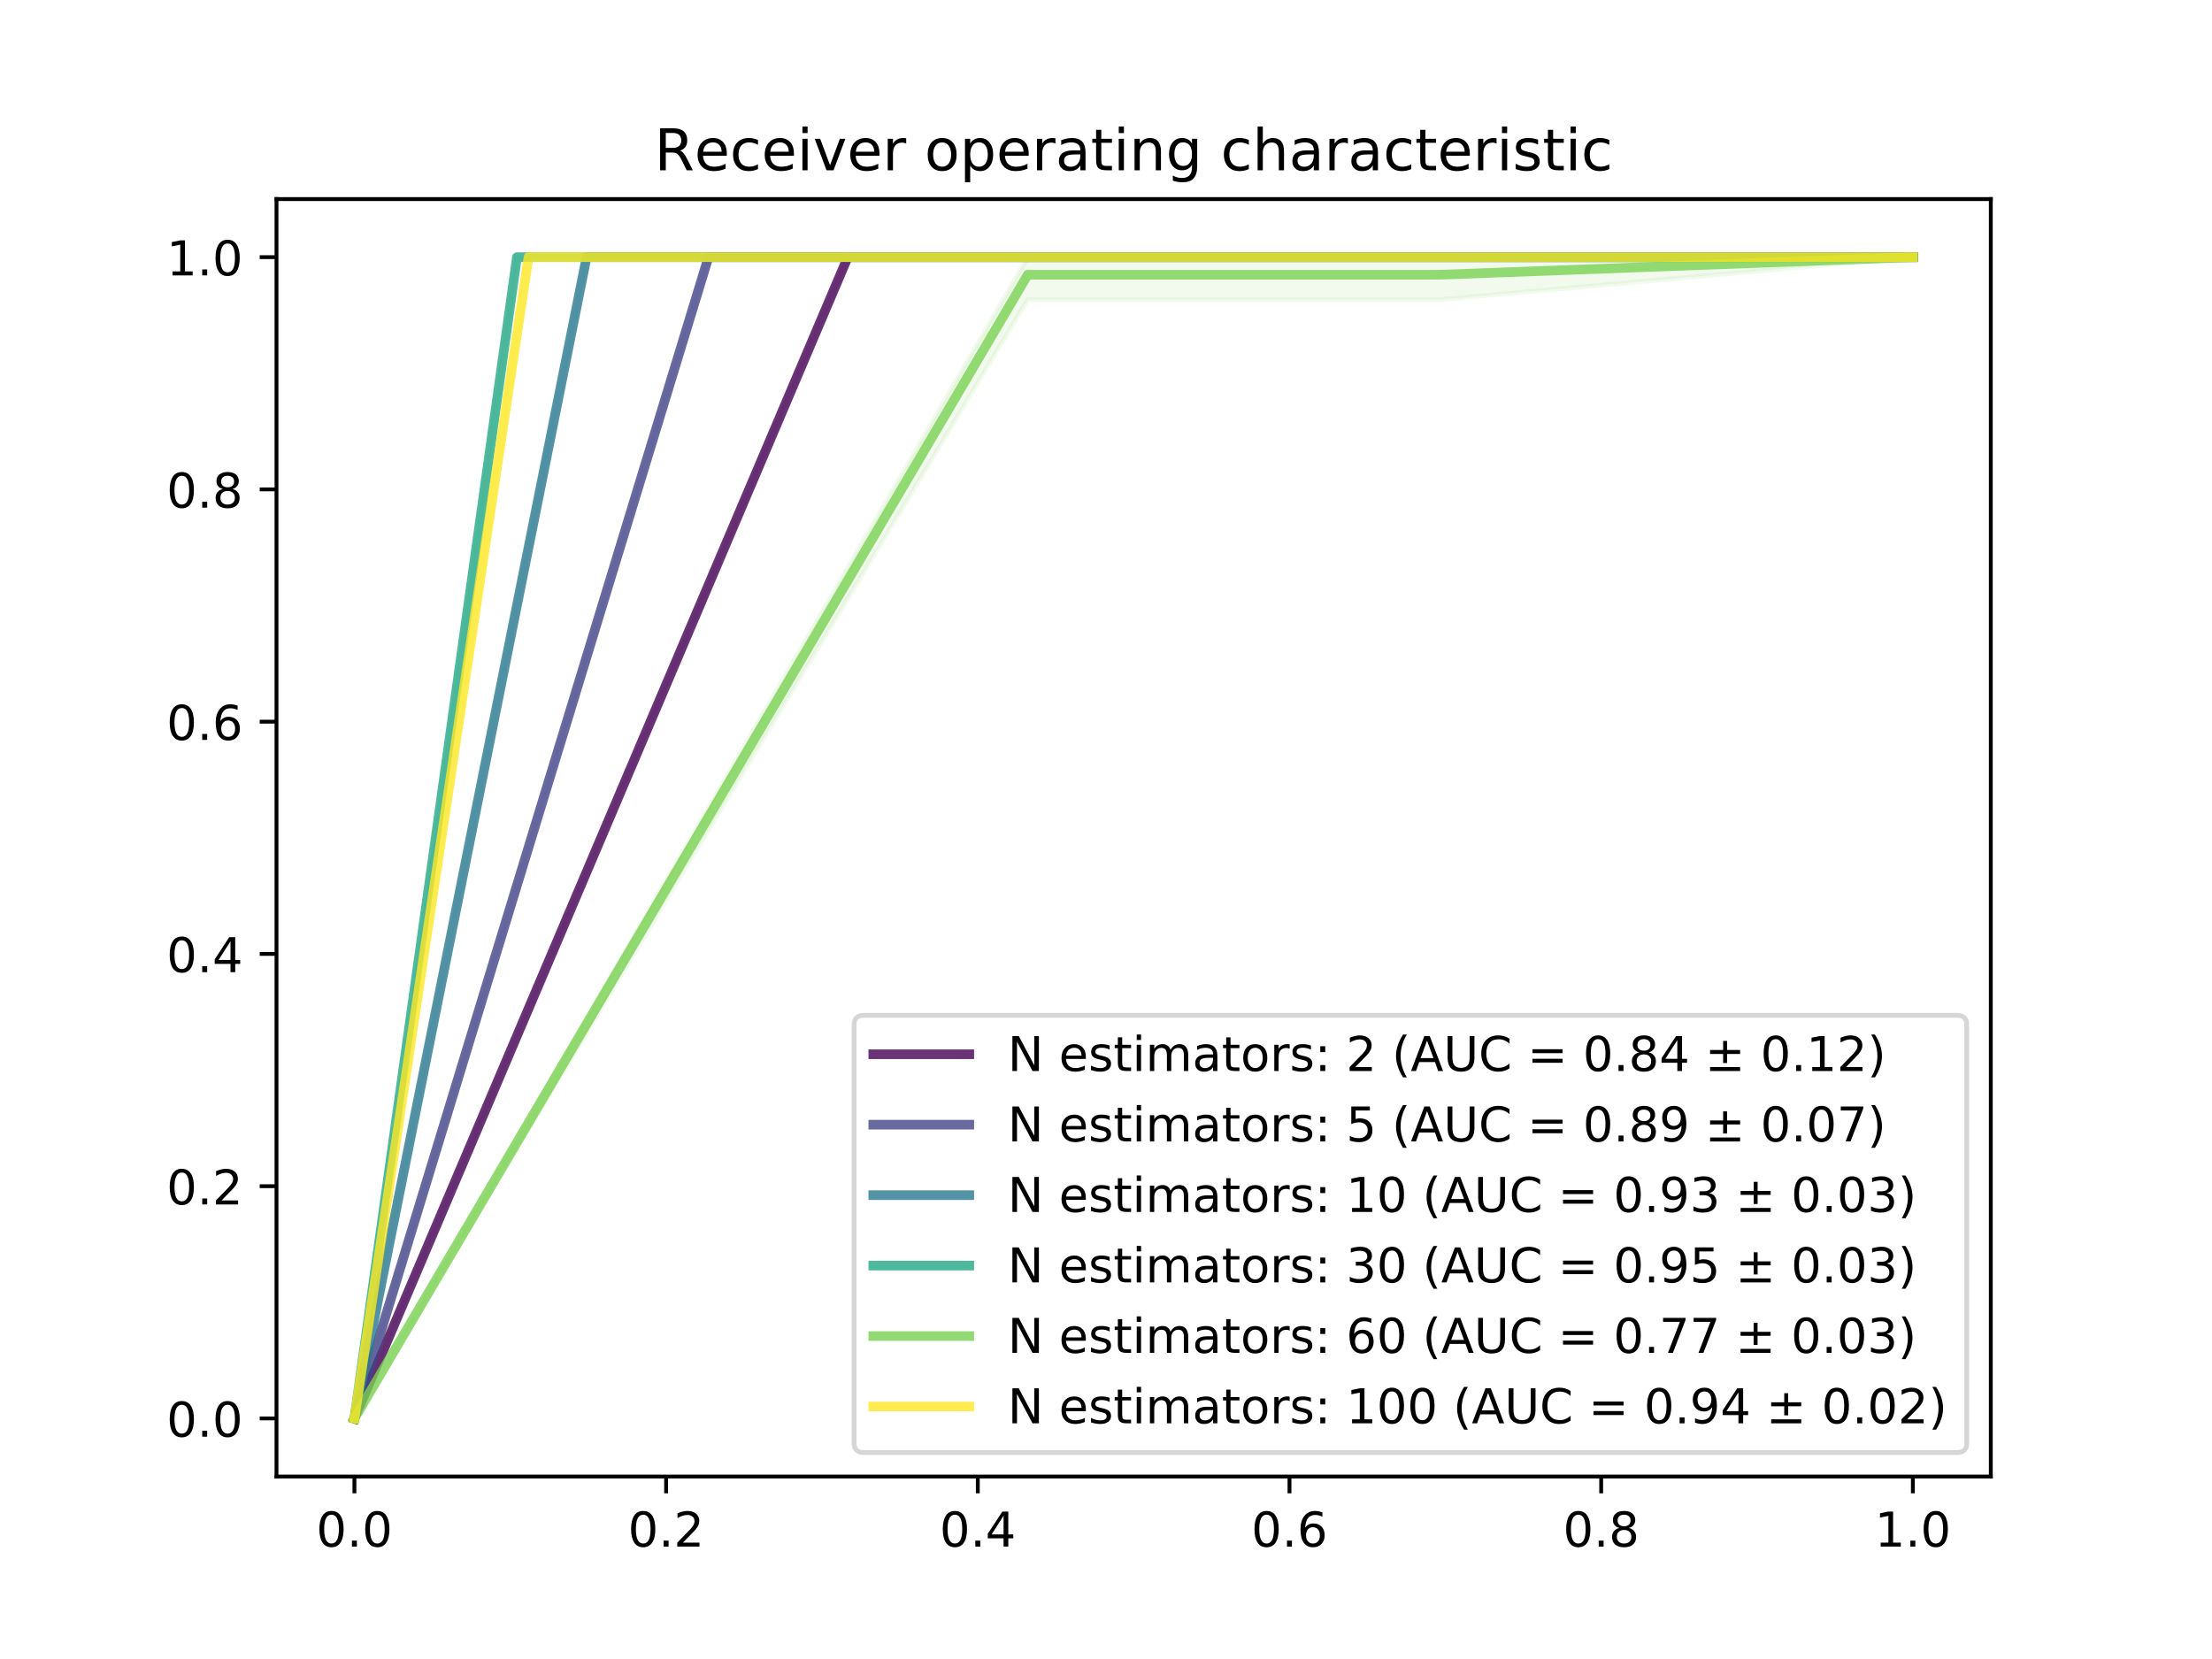 <?xml version="1.0" encoding="utf-8" standalone="no"?>
<!DOCTYPE svg PUBLIC "-//W3C//DTD SVG 1.1//EN"
  "http://www.w3.org/Graphics/SVG/1.1/DTD/svg11.dtd">
<!-- Created with matplotlib (https://matplotlib.org/) -->
<svg height="345.6pt" version="1.1" viewBox="0 0 460.8 345.6" width="460.8pt" xmlns="http://www.w3.org/2000/svg" xmlns:xlink="http://www.w3.org/1999/xlink">
 <defs>
  <style type="text/css">
*{stroke-linecap:butt;stroke-linejoin:round;}
  </style>
 </defs>
 <g id="figure_1">
  <g id="patch_1">
   <path d="M 0 345.6 
L 460.8 345.6 
L 460.8 0 
L 0 0 
z
" style="fill:#ffffff;"/>
  </g>
  <g id="axes_1">
   <g id="patch_2">
    <path d="M 57.6 307.584 
L 414.72 307.584 
L 414.72 41.472 
L 57.6 41.472 
z
" style="fill:#ffffff;"/>
   </g>
   <g id="PolyCollection_1">
    <defs>
     <path d="M 398.487 -292.032 
L 398.487 -292.032 
L 355.563 -292.032 
L 355.563 -292.032 
L 355.563 -292.032 
L 342.867 -292.032 
L 342.867 -292.032 
L 342.867 -292.032 
L 342.867 -292.032 
L 338.03 -292.032 
L 325.939 -292.032 
L 325.939 -292.032 
L 325.939 -292.032 
L 325.939 -292.032 
L 324.73 -292.032 
L 324.73 -292.032 
L 312.034 -292.032 
L 312.034 -292.032 
L 288.455 -292.032 
L 288.455 -292.032 
L 279.387 -292.032 
L 278.178 -292.032 
L 278.178 -292.032 
L 278.178 -292.032 
L 271.527 -292.032 
L 271.527 -292.032 
L 271.527 -292.032 
L 270.318 -292.032 
L 264.877 -292.032 
L 264.877 -292.032 
L 257.018 -292.032 
L 257.018 -292.032 
L 257.018 -292.032 
L 255.204 -292.032 
L 254.599 -292.032 
L 251.577 -292.032 
L 217.721 -292.032 
L 217.721 -292.032 
L 212.884 -292.032 
L 212.884 -292.032 
L 209.861 -292.032 
L 209.861 -292.032 
L 209.861 -292.032 
L 209.861 -292.032 
L 209.861 -292.032 
L 209.861 -292.032 
L 209.861 -292.032 
L 209.861 -292.032 
L 204.42 -292.032 
L 203.211 -292.032 
L 202.606 -292.032 
L 202.606 -292.032 
L 202.606 -292.032 
L 202.606 -292.032 
L 202.606 -292.032 
L 202.002 -292.032 
L 201.397 -292.032 
L 200.793 -292.032 
L 200.793 -292.032 
L 200.793 -292.032 
L 200.793 -292.032 
L 200.793 -292.032 
L 194.142 -292.032 
L 194.142 -292.032 
L 194.142 -292.032 
L 194.142 -292.032 
L 194.142 -292.032 
L 194.142 -292.032 
L 187.492 -292.032 
L 187.492 -292.032 
L 180.237 -292.032 
L 180.237 -292.032 
L 180.237 -292.032 
L 180.237 -292.032 
L 180.237 -292.032 
L 178.423 -292.032 
L 178.423 -292.032 
L 178.423 -292.032 
L 178.423 -292.032 
L 178.423 -292.032 
L 178.423 -292.032 
L 178.423 -292.032 
L 176.61 -292.032 
L 176.61 -292.032 
L 176.61 -292.032 
L 176.61 -292.032 
L 176.61 -292.032 
L 176.61 -292.032 
L 176.61 -292.032 
L 176.61 -292.032 
L 176.61 -292.032 
L 176.61 -292.032 
L 176.61 -292.032 
L 176.61 -292.032 
L 176.61 -292.032 
L 176.61 -292.032 
L 176.61 -292.032 
L 176.61 -292.032 
L 176.61 -292.032 
L 176.61 -292.032 
L 176.61 -292.032 
L 73.833 -50.112 
L 73.833 -50.112 
L 73.833 -50.112 
L 73.833 -50.112 
L 73.833 -50.112 
L 176.61 -292.032 
L 176.61 -292.032 
L 176.61 -292.032 
L 176.61 -292.032 
L 176.61 -292.032 
L 176.61 -292.032 
L 176.61 -292.032 
L 176.61 -292.032 
L 176.61 -292.032 
L 176.61 -292.032 
L 176.61 -292.032 
L 176.61 -292.032 
L 176.61 -292.032 
L 176.61 -292.032 
L 176.61 -292.032 
L 176.61 -292.032 
L 176.61 -292.032 
L 176.61 -292.032 
L 176.61 -292.032 
L 178.423 -292.032 
L 178.423 -292.032 
L 178.423 -292.032 
L 178.423 -292.032 
L 178.423 -292.032 
L 178.423 -292.032 
L 178.423 -292.032 
L 180.237 -292.032 
L 180.237 -292.032 
L 180.237 -292.032 
L 180.237 -292.032 
L 180.237 -292.032 
L 187.492 -292.032 
L 187.492 -292.032 
L 194.142 -292.032 
L 194.142 -292.032 
L 194.142 -292.032 
L 194.142 -292.032 
L 194.142 -292.032 
L 194.142 -292.032 
L 200.793 -292.032 
L 200.793 -292.032 
L 200.793 -292.032 
L 200.793 -292.032 
L 200.793 -292.032 
L 201.397 -292.032 
L 202.002 -292.032 
L 202.606 -292.032 
L 202.606 -292.032 
L 202.606 -292.032 
L 202.606 -292.032 
L 202.606 -292.032 
L 203.211 -292.032 
L 204.42 -292.032 
L 209.861 -292.032 
L 209.861 -292.032 
L 209.861 -292.032 
L 209.861 -292.032 
L 209.861 -292.032 
L 209.861 -292.032 
L 209.861 -292.032 
L 209.861 -292.032 
L 212.884 -292.032 
L 212.884 -292.032 
L 217.721 -292.032 
L 217.721 -292.032 
L 251.577 -292.032 
L 254.599 -292.032 
L 255.204 -292.032 
L 257.018 -292.032 
L 257.018 -292.032 
L 257.018 -292.032 
L 264.877 -292.032 
L 264.877 -292.032 
L 270.318 -292.032 
L 271.527 -292.032 
L 271.527 -292.032 
L 271.527 -292.032 
L 278.178 -292.032 
L 278.178 -292.032 
L 278.178 -292.032 
L 279.387 -292.032 
L 288.455 -292.032 
L 288.455 -292.032 
L 312.034 -292.032 
L 312.034 -292.032 
L 324.73 -292.032 
L 324.73 -292.032 
L 325.939 -292.032 
L 325.939 -292.032 
L 325.939 -292.032 
L 325.939 -292.032 
L 338.03 -292.032 
L 342.867 -292.032 
L 342.867 -292.032 
L 342.867 -292.032 
L 342.867 -292.032 
L 355.563 -292.032 
L 355.563 -292.032 
L 355.563 -292.032 
L 398.487 -292.032 
z
" id="mffb0f75f0a" style="stroke:#440154;stroke-opacity:0.1;"/>
    </defs>
    <g clip-path="url(#p76add22947)">
     <use style="fill:#440154;fill-opacity:0.1;stroke:#440154;stroke-opacity:0.1;" x="0" xlink:href="#mffb0f75f0a" y="345.6"/>
    </g>
   </g>
   <g id="PolyCollection_2">
    <defs>
     <path d="M 398.487 -292.032 
L 398.487 -292.032 
L 267.9 -292.032 
L 234.649 -292.032 
L 231.021 -292.032 
L 230.417 -292.032 
L 230.417 -292.032 
L 230.417 -292.032 
L 230.417 -292.032 
L 229.812 -292.032 
L 229.207 -292.032 
L 229.207 -292.032 
L 228.603 -292.032 
L 227.394 -292.032 
L 226.789 -292.032 
L 226.185 -292.032 
L 226.185 -292.032 
L 226.185 -292.032 
L 226.185 -292.032 
L 226.185 -292.032 
L 226.185 -292.032 
L 226.185 -292.032 
L 226.185 -292.032 
L 224.371 -292.032 
L 224.371 -292.032 
L 224.371 -292.032 
L 224.371 -292.032 
L 223.766 -292.032 
L 222.557 -292.032 
L 221.953 -292.032 
L 221.348 -292.032 
L 218.93 -292.032 
L 218.93 -292.032 
L 218.93 -292.032 
L 218.93 -292.032 
L 218.93 -292.032 
L 208.652 -292.032 
L 206.234 -292.032 
L 200.188 -292.032 
L 200.188 -292.032 
L 194.747 -292.032 
L 194.142 -292.032 
L 194.142 -292.032 
L 192.933 -292.032 
L 191.724 -292.032 
L 191.724 -292.032 
L 191.119 -292.032 
L 186.887 -292.032 
L 185.074 -292.032 
L 184.469 -292.032 
L 181.446 -292.032 
L 179.633 -292.032 
L 179.028 -292.032 
L 179.028 -292.032 
L 178.423 -292.032 
L 177.819 -292.032 
L 174.796 -292.032 
L 171.169 -292.032 
L 171.169 -292.032 
L 171.169 -292.032 
L 171.169 -292.032 
L 171.169 -292.032 
L 171.169 -292.032 
L 171.169 -292.032 
L 171.169 -292.032 
L 171.169 -292.032 
L 170.564 -292.032 
L 170.564 -292.032 
L 170.564 -292.032 
L 169.959 -292.032 
L 169.959 -292.032 
L 169.959 -292.032 
L 169.959 -292.032 
L 169.959 -292.032 
L 169.959 -292.032 
L 169.959 -292.032 
L 169.959 -292.032 
L 169.959 -292.032 
L 169.959 -292.032 
L 169.959 -292.032 
L 169.959 -292.032 
L 169.959 -292.032 
L 169.959 -292.032 
L 169.959 -292.032 
L 169.959 -292.032 
L 169.959 -292.032 
L 169.959 -292.032 
L 169.355 -292.032 
L 168.75 -292.032 
L 168.75 -292.032 
L 168.75 -292.032 
L 168.75 -292.032 
L 168.75 -292.032 
L 168.146 -292.032 
L 165.727 -292.032 
L 163.309 -292.032 
L 162.705 -292.032 
L 161.495 -292.032 
L 152.427 -292.032 
L 150.009 -292.032 
L 147.59 -292.032 
L 73.833 -50.112 
L 73.833 -50.112 
L 73.833 -50.112 
L 73.833 -50.112 
L 73.833 -50.112 
L 147.59 -292.032 
L 150.009 -292.032 
L 152.427 -292.032 
L 161.495 -292.032 
L 162.705 -292.032 
L 163.309 -292.032 
L 165.727 -292.032 
L 168.146 -292.032 
L 168.75 -292.032 
L 168.75 -292.032 
L 168.75 -292.032 
L 168.75 -292.032 
L 168.75 -292.032 
L 169.355 -292.032 
L 169.959 -292.032 
L 169.959 -292.032 
L 169.959 -292.032 
L 169.959 -292.032 
L 169.959 -292.032 
L 169.959 -292.032 
L 169.959 -292.032 
L 169.959 -292.032 
L 169.959 -292.032 
L 169.959 -292.032 
L 169.959 -292.032 
L 169.959 -292.032 
L 169.959 -292.032 
L 169.959 -292.032 
L 169.959 -292.032 
L 169.959 -292.032 
L 169.959 -292.032 
L 169.959 -292.032 
L 170.564 -292.032 
L 170.564 -292.032 
L 170.564 -292.032 
L 171.169 -292.032 
L 171.169 -292.032 
L 171.169 -292.032 
L 171.169 -292.032 
L 171.169 -292.032 
L 171.169 -292.032 
L 171.169 -292.032 
L 171.169 -292.032 
L 171.169 -292.032 
L 174.796 -292.032 
L 177.819 -292.032 
L 178.423 -292.032 
L 179.028 -292.032 
L 179.028 -292.032 
L 179.633 -292.032 
L 181.446 -292.032 
L 184.469 -292.032 
L 185.074 -292.032 
L 186.887 -292.032 
L 191.119 -292.032 
L 191.724 -292.032 
L 191.724 -292.032 
L 192.933 -292.032 
L 194.142 -292.032 
L 194.142 -292.032 
L 194.747 -292.032 
L 200.188 -292.032 
L 200.188 -292.032 
L 206.234 -292.032 
L 208.652 -292.032 
L 218.93 -292.032 
L 218.93 -292.032 
L 218.93 -292.032 
L 218.93 -292.032 
L 218.93 -292.032 
L 221.348 -292.032 
L 221.953 -292.032 
L 222.557 -292.032 
L 223.766 -292.032 
L 224.371 -292.032 
L 224.371 -292.032 
L 224.371 -292.032 
L 224.371 -292.032 
L 226.185 -292.032 
L 226.185 -292.032 
L 226.185 -292.032 
L 226.185 -292.032 
L 226.185 -292.032 
L 226.185 -292.032 
L 226.185 -292.032 
L 226.185 -292.032 
L 226.789 -292.032 
L 227.394 -292.032 
L 228.603 -292.032 
L 229.207 -292.032 
L 229.207 -292.032 
L 229.812 -292.032 
L 230.417 -292.032 
L 230.417 -292.032 
L 230.417 -292.032 
L 230.417 -292.032 
L 231.021 -292.032 
L 234.649 -292.032 
L 267.9 -292.032 
L 398.487 -292.032 
z
" id="mf04ed0b65f" style="stroke:#414487;stroke-opacity:0.1;"/>
    </defs>
    <g clip-path="url(#p76add22947)">
     <use style="fill:#414487;fill-opacity:0.1;stroke:#414487;stroke-opacity:0.1;" x="0" xlink:href="#mf04ed0b65f" y="345.6"/>
    </g>
   </g>
   <g id="PolyCollection_3">
    <defs>
     <path d="M 398.487 -292.032 
L 398.487 -292.032 
L 253.995 -292.032 
L 227.394 -292.032 
L 200.188 -292.032 
L 196.561 -292.032 
L 185.678 -292.032 
L 184.469 -292.032 
L 184.469 -292.032 
L 180.842 -292.032 
L 179.028 -292.032 
L 178.423 -292.032 
L 178.423 -292.032 
L 177.819 -292.032 
L 177.214 -292.032 
L 176.61 -292.032 
L 176.005 -292.032 
L 176.005 -292.032 
L 175.401 -292.032 
L 174.796 -292.032 
L 174.796 -292.032 
L 174.796 -292.032 
L 174.796 -292.032 
L 174.796 -292.032 
L 174.796 -292.032 
L 174.796 -292.032 
L 174.796 -292.032 
L 173.587 -292.032 
L 172.982 -292.032 
L 171.773 -292.032 
L 171.773 -292.032 
L 171.169 -292.032 
L 171.169 -292.032 
L 171.169 -292.032 
L 171.169 -292.032 
L 171.169 -292.032 
L 171.169 -292.032 
L 171.169 -292.032 
L 170.564 -292.032 
L 169.959 -292.032 
L 169.959 -292.032 
L 168.146 -292.032 
L 168.146 -292.032 
L 168.146 -292.032 
L 166.937 -292.032 
L 164.518 -292.032 
L 163.914 -292.032 
L 163.914 -292.032 
L 163.309 -292.032 
L 162.705 -292.032 
L 162.705 -292.032 
L 162.1 -292.032 
L 162.1 -292.032 
L 162.1 -292.032 
L 161.495 -292.032 
L 160.286 -292.032 
L 160.286 -292.032 
L 157.264 -292.032 
L 157.264 -292.032 
L 157.264 -292.032 
L 157.264 -292.032 
L 157.264 -292.032 
L 157.264 -292.032 
L 157.264 -292.032 
L 157.264 -292.032 
L 156.659 -292.032 
L 156.659 -292.032 
L 156.659 -292.032 
L 156.659 -292.032 
L 156.054 -292.032 
L 156.054 -292.032 
L 156.054 -292.032 
L 155.45 -292.032 
L 155.45 -292.032 
L 154.845 -292.032 
L 154.845 -292.032 
L 154.845 -292.032 
L 153.636 -292.032 
L 153.636 -292.032 
L 153.032 -292.032 
L 150.613 -292.032 
L 149.404 -292.032 
L 149.404 -292.032 
L 147.59 -292.032 
L 145.777 -292.032 
L 145.777 -292.032 
L 145.777 -292.032 
L 145.172 -292.032 
L 144.568 -292.032 
L 142.754 -292.032 
L 142.149 -292.032 
L 141.545 -292.032 
L 141.545 -292.032 
L 140.94 -292.032 
L 139.731 -292.032 
L 139.126 -292.032 
L 136.708 -292.032 
L 136.104 -292.032 
L 133.081 -292.032 
L 128.244 -292.032 
L 122.198 -292.032 
L 73.833 -50.112 
L 73.833 -50.112 
L 73.833 -50.112 
L 73.833 -50.112 
L 73.833 -50.112 
L 122.198 -292.032 
L 128.244 -292.032 
L 133.081 -292.032 
L 136.104 -292.032 
L 136.708 -292.032 
L 139.126 -292.032 
L 139.731 -292.032 
L 140.94 -292.032 
L 141.545 -292.032 
L 141.545 -292.032 
L 142.149 -292.032 
L 142.754 -292.032 
L 144.568 -292.032 
L 145.172 -292.032 
L 145.777 -292.032 
L 145.777 -292.032 
L 145.777 -292.032 
L 147.59 -292.032 
L 149.404 -292.032 
L 149.404 -292.032 
L 150.613 -292.032 
L 153.032 -292.032 
L 153.636 -292.032 
L 153.636 -292.032 
L 154.845 -292.032 
L 154.845 -292.032 
L 154.845 -292.032 
L 155.45 -292.032 
L 155.45 -292.032 
L 156.054 -292.032 
L 156.054 -292.032 
L 156.054 -292.032 
L 156.659 -292.032 
L 156.659 -292.032 
L 156.659 -292.032 
L 156.659 -292.032 
L 157.264 -292.032 
L 157.264 -292.032 
L 157.264 -292.032 
L 157.264 -292.032 
L 157.264 -292.032 
L 157.264 -292.032 
L 157.264 -292.032 
L 157.264 -292.032 
L 160.286 -292.032 
L 160.286 -292.032 
L 161.495 -292.032 
L 162.1 -292.032 
L 162.1 -292.032 
L 162.1 -292.032 
L 162.705 -292.032 
L 162.705 -292.032 
L 163.309 -292.032 
L 163.914 -292.032 
L 163.914 -292.032 
L 164.518 -292.032 
L 166.937 -292.032 
L 168.146 -292.032 
L 168.146 -292.032 
L 168.146 -292.032 
L 169.959 -292.032 
L 169.959 -292.032 
L 170.564 -292.032 
L 171.169 -292.032 
L 171.169 -292.032 
L 171.169 -292.032 
L 171.169 -292.032 
L 171.169 -292.032 
L 171.169 -292.032 
L 171.169 -292.032 
L 171.773 -292.032 
L 171.773 -292.032 
L 172.982 -292.032 
L 173.587 -292.032 
L 174.796 -292.032 
L 174.796 -292.032 
L 174.796 -292.032 
L 174.796 -292.032 
L 174.796 -292.032 
L 174.796 -292.032 
L 174.796 -292.032 
L 174.796 -292.032 
L 175.401 -292.032 
L 176.005 -292.032 
L 176.005 -292.032 
L 176.61 -292.032 
L 177.214 -292.032 
L 177.819 -292.032 
L 178.423 -292.032 
L 178.423 -292.032 
L 179.028 -292.032 
L 180.842 -292.032 
L 184.469 -292.032 
L 184.469 -292.032 
L 185.678 -292.032 
L 196.561 -292.032 
L 200.188 -292.032 
L 227.394 -292.032 
L 253.995 -292.032 
L 398.487 -292.032 
z
" id="md098631967" style="stroke:#2a788e;stroke-opacity:0.1;"/>
    </defs>
    <g clip-path="url(#p76add22947)">
     <use style="fill:#2a788e;fill-opacity:0.1;stroke:#2a788e;stroke-opacity:0.1;" x="0" xlink:href="#md098631967" y="345.6"/>
    </g>
   </g>
   <g id="PolyCollection_4">
    <defs>
     <path d="M 398.487 -292.032 
L 398.487 -292.032 
L 215.302 -292.032 
L 203.211 -292.032 
L 197.77 -292.032 
L 194.747 -292.032 
L 188.701 -292.032 
L 185.678 -292.032 
L 180.842 -292.032 
L 179.633 -292.032 
L 177.819 -292.032 
L 177.214 -292.032 
L 172.378 -292.032 
L 169.959 -292.032 
L 168.75 -292.032 
L 168.146 -292.032 
L 167.541 -292.032 
L 166.937 -292.032 
L 166.937 -292.032 
L 166.332 -292.032 
L 164.518 -292.032 
L 162.1 -292.032 
L 161.495 -292.032 
L 161.495 -292.032 
L 161.495 -292.032 
L 159.682 -292.032 
L 159.077 -292.032 
L 159.077 -292.032 
L 157.868 -292.032 
L 157.868 -292.032 
L 157.868 -292.032 
L 156.659 -292.032 
L 156.659 -292.032 
L 156.054 -292.032 
L 154.845 -292.032 
L 154.241 -292.032 
L 154.241 -292.032 
L 153.636 -292.032 
L 153.032 -292.032 
L 153.032 -292.032 
L 151.218 -292.032 
L 151.218 -292.032 
L 151.218 -292.032 
L 150.613 -292.032 
L 149.404 -292.032 
L 147.59 -292.032 
L 147.59 -292.032 
L 147.59 -292.032 
L 146.986 -292.032 
L 146.381 -292.032 
L 145.777 -292.032 
L 145.777 -292.032 
L 145.777 -292.032 
L 145.777 -292.032 
L 145.777 -292.032 
L 145.777 -292.032 
L 145.777 -292.032 
L 145.777 -292.032 
L 145.172 -292.032 
L 145.172 -292.032 
L 144.568 -292.032 
L 144.568 -292.032 
L 144.568 -292.032 
L 144.568 -292.032 
L 143.358 -292.032 
L 142.754 -292.032 
L 142.754 -292.032 
L 142.149 -292.032 
L 140.94 -292.032 
L 140.94 -292.032 
L 139.731 -292.032 
L 139.731 -292.032 
L 139.731 -292.032 
L 139.731 -292.032 
L 138.522 -292.032 
L 137.313 -292.032 
L 137.313 -292.032 
L 136.708 -292.032 
L 136.708 -292.032 
L 136.708 -292.032 
L 136.104 -292.032 
L 135.499 -292.032 
L 135.499 -292.032 
L 134.894 -292.032 
L 133.685 -292.032 
L 133.081 -292.032 
L 132.476 -292.032 
L 130.662 -292.032 
L 130.058 -292.032 
L 130.058 -292.032 
L 128.244 -292.032 
L 128.244 -292.032 
L 127.64 -292.032 
L 125.826 -292.032 
L 124.617 -292.032 
L 121.594 -292.032 
L 121.594 -292.032 
L 119.78 -292.032 
L 117.362 -292.032 
L 113.13 -292.032 
L 107.689 -292.032 
L 73.833 -50.112 
L 73.833 -50.112 
L 73.833 -50.112 
L 73.833 -50.112 
L 73.833 -50.112 
L 107.689 -292.032 
L 113.13 -292.032 
L 117.362 -292.032 
L 119.78 -292.032 
L 121.594 -292.032 
L 121.594 -292.032 
L 124.617 -292.032 
L 125.826 -292.032 
L 127.64 -292.032 
L 128.244 -292.032 
L 128.244 -292.032 
L 130.058 -292.032 
L 130.058 -292.032 
L 130.662 -292.032 
L 132.476 -292.032 
L 133.081 -292.032 
L 133.685 -292.032 
L 134.894 -292.032 
L 135.499 -292.032 
L 135.499 -292.032 
L 136.104 -292.032 
L 136.708 -292.032 
L 136.708 -292.032 
L 136.708 -292.032 
L 137.313 -292.032 
L 137.313 -292.032 
L 138.522 -292.032 
L 139.731 -292.032 
L 139.731 -292.032 
L 139.731 -292.032 
L 139.731 -292.032 
L 140.94 -292.032 
L 140.94 -292.032 
L 142.149 -292.032 
L 142.754 -292.032 
L 142.754 -292.032 
L 143.358 -292.032 
L 144.568 -292.032 
L 144.568 -292.032 
L 144.568 -292.032 
L 144.568 -292.032 
L 145.172 -292.032 
L 145.172 -292.032 
L 145.777 -292.032 
L 145.777 -292.032 
L 145.777 -292.032 
L 145.777 -292.032 
L 145.777 -292.032 
L 145.777 -292.032 
L 145.777 -292.032 
L 145.777 -292.032 
L 146.381 -292.032 
L 146.986 -292.032 
L 147.59 -292.032 
L 147.59 -292.032 
L 147.59 -292.032 
L 149.404 -292.032 
L 150.613 -292.032 
L 151.218 -292.032 
L 151.218 -292.032 
L 151.218 -292.032 
L 153.032 -292.032 
L 153.032 -292.032 
L 153.636 -292.032 
L 154.241 -292.032 
L 154.241 -292.032 
L 154.845 -292.032 
L 156.054 -292.032 
L 156.659 -292.032 
L 156.659 -292.032 
L 157.868 -292.032 
L 157.868 -292.032 
L 157.868 -292.032 
L 159.077 -292.032 
L 159.077 -292.032 
L 159.682 -292.032 
L 161.495 -292.032 
L 161.495 -292.032 
L 161.495 -292.032 
L 162.1 -292.032 
L 164.518 -292.032 
L 166.332 -292.032 
L 166.937 -292.032 
L 166.937 -292.032 
L 167.541 -292.032 
L 168.146 -292.032 
L 168.75 -292.032 
L 169.959 -292.032 
L 172.378 -292.032 
L 177.214 -292.032 
L 177.819 -292.032 
L 179.633 -292.032 
L 180.842 -292.032 
L 185.678 -292.032 
L 188.701 -292.032 
L 194.747 -292.032 
L 197.77 -292.032 
L 203.211 -292.032 
L 215.302 -292.032 
L 398.487 -292.032 
z
" id="md732567431" style="stroke:#22a884;stroke-opacity:0.1;"/>
    </defs>
    <g clip-path="url(#p76add22947)">
     <use style="fill:#22a884;fill-opacity:0.1;stroke:#22a884;stroke-opacity:0.1;" x="0" xlink:href="#md732567431" y="345.6"/>
    </g>
   </g>
   <g id="PolyCollection_5">
    <defs>
     <path d="M 398.487 -292.032 
L 398.487 -292.032 
L 299.942 -283.183 
L 290.269 -283.183 
L 284.223 -283.183 
L 281.201 -283.183 
L 279.991 -283.183 
L 275.759 -283.183 
L 272.737 -283.183 
L 269.714 -283.183 
L 269.109 -283.183 
L 269.109 -283.183 
L 266.691 -283.183 
L 266.086 -283.183 
L 265.482 -283.183 
L 263.668 -283.183 
L 262.459 -283.183 
L 262.459 -283.183 
L 262.459 -283.183 
L 261.25 -283.183 
L 261.25 -283.183 
L 260.645 -283.183 
L 260.645 -283.183 
L 259.436 -283.183 
L 259.436 -283.183 
L 258.227 -283.183 
L 257.622 -283.183 
L 257.622 -283.183 
L 256.413 -283.183 
L 254.599 -283.183 
L 254.599 -283.183 
L 254.599 -283.183 
L 253.995 -283.183 
L 253.995 -283.183 
L 252.786 -283.183 
L 252.181 -283.183 
L 251.577 -283.183 
L 250.972 -283.183 
L 250.972 -283.183 
L 250.367 -283.183 
L 250.367 -283.183 
L 250.367 -283.183 
L 250.367 -283.183 
L 250.367 -283.183 
L 250.367 -283.183 
L 249.158 -283.183 
L 249.158 -283.183 
L 249.158 -283.183 
L 248.554 -283.183 
L 248.554 -283.183 
L 248.554 -283.183 
L 248.554 -283.183 
L 248.554 -283.183 
L 247.949 -283.183 
L 247.949 -283.183 
L 247.949 -283.183 
L 247.949 -283.183 
L 246.74 -283.183 
L 246.135 -283.183 
L 245.531 -283.183 
L 245.531 -283.183 
L 244.926 -283.183 
L 244.926 -283.183 
L 244.926 -283.183 
L 244.322 -283.183 
L 243.717 -283.183 
L 243.717 -283.183 
L 243.717 -283.183 
L 242.508 -283.183 
L 242.508 -283.183 
L 242.508 -283.183 
L 241.299 -283.183 
L 240.694 -283.183 
L 240.694 -283.183 
L 240.694 -283.183 
L 239.485 -283.183 
L 238.881 -283.183 
L 238.881 -283.183 
L 238.881 -283.183 
L 238.881 -283.183 
L 238.276 -283.183 
L 235.858 -283.183 
L 235.858 -283.183 
L 235.253 -283.183 
L 235.253 -283.183 
L 235.253 -283.183 
L 235.253 -283.183 
L 234.044 -283.183 
L 232.835 -283.183 
L 231.021 -283.183 
L 229.207 -283.183 
L 228.603 -283.183 
L 226.789 -283.183 
L 226.185 -283.183 
L 226.185 -283.183 
L 225.58 -283.183 
L 224.975 -283.183 
L 224.371 -283.183 
L 222.557 -283.183 
L 217.721 -283.183 
L 214.093 -283.183 
L 73.833 -50.112 
L 73.833 -50.112 
L 73.833 -50.112 
L 73.833 -50.112 
L 73.833 -50.112 
L 214.093 -292.032 
L 217.721 -292.032 
L 222.557 -292.032 
L 224.371 -292.032 
L 224.975 -292.032 
L 225.58 -292.032 
L 226.185 -292.032 
L 226.185 -292.032 
L 226.789 -292.032 
L 228.603 -292.032 
L 229.207 -292.032 
L 231.021 -292.032 
L 232.835 -292.032 
L 234.044 -292.032 
L 235.253 -292.032 
L 235.253 -292.032 
L 235.253 -292.032 
L 235.253 -292.032 
L 235.858 -292.032 
L 235.858 -292.032 
L 238.276 -292.032 
L 238.881 -292.032 
L 238.881 -292.032 
L 238.881 -292.032 
L 238.881 -292.032 
L 239.485 -292.032 
L 240.694 -292.032 
L 240.694 -292.032 
L 240.694 -292.032 
L 241.299 -292.032 
L 242.508 -292.032 
L 242.508 -292.032 
L 242.508 -292.032 
L 243.717 -292.032 
L 243.717 -292.032 
L 243.717 -292.032 
L 244.322 -292.032 
L 244.926 -292.032 
L 244.926 -292.032 
L 244.926 -292.032 
L 245.531 -292.032 
L 245.531 -292.032 
L 246.135 -292.032 
L 246.74 -292.032 
L 247.949 -292.032 
L 247.949 -292.032 
L 247.949 -292.032 
L 247.949 -292.032 
L 248.554 -292.032 
L 248.554 -292.032 
L 248.554 -292.032 
L 248.554 -292.032 
L 248.554 -292.032 
L 249.158 -292.032 
L 249.158 -292.032 
L 249.158 -292.032 
L 250.367 -292.032 
L 250.367 -292.032 
L 250.367 -292.032 
L 250.367 -292.032 
L 250.367 -292.032 
L 250.367 -292.032 
L 250.972 -292.032 
L 250.972 -292.032 
L 251.577 -292.032 
L 252.181 -292.032 
L 252.786 -292.032 
L 253.995 -292.032 
L 253.995 -292.032 
L 254.599 -292.032 
L 254.599 -292.032 
L 254.599 -292.032 
L 256.413 -292.032 
L 257.622 -292.032 
L 257.622 -292.032 
L 258.227 -292.032 
L 259.436 -292.032 
L 259.436 -292.032 
L 260.645 -292.032 
L 260.645 -292.032 
L 261.25 -292.032 
L 261.25 -292.032 
L 262.459 -292.032 
L 262.459 -292.032 
L 262.459 -292.032 
L 263.668 -292.032 
L 265.482 -292.032 
L 266.086 -292.032 
L 266.691 -292.032 
L 269.109 -292.032 
L 269.109 -292.032 
L 269.714 -292.032 
L 272.737 -292.032 
L 275.759 -292.032 
L 279.991 -292.032 
L 281.201 -292.032 
L 284.223 -292.032 
L 290.269 -292.032 
L 299.942 -292.032 
L 398.487 -292.032 
z
" id="m00fa090c96" style="stroke:#7ad151;stroke-opacity:0.1;"/>
    </defs>
    <g clip-path="url(#p76add22947)">
     <use style="fill:#7ad151;fill-opacity:0.1;stroke:#7ad151;stroke-opacity:0.1;" x="0" xlink:href="#m00fa090c96" y="345.6"/>
    </g>
   </g>
   <g id="PolyCollection_6">
    <defs>
     <path d="M 398.487 -292.032 
L 398.487 -292.032 
L 220.743 -292.032 
L 209.861 -292.032 
L 200.793 -292.032 
L 197.77 -292.032 
L 195.351 -292.032 
L 191.119 -292.032 
L 186.283 -292.032 
L 185.074 -292.032 
L 183.26 -292.032 
L 181.446 -292.032 
L 179.028 -292.032 
L 177.214 -292.032 
L 177.214 -292.032 
L 176.61 -292.032 
L 176.005 -292.032 
L 174.796 -292.032 
L 174.191 -292.032 
L 172.378 -292.032 
L 172.378 -292.032 
L 170.564 -292.032 
L 169.959 -292.032 
L 169.355 -292.032 
L 168.75 -292.032 
L 168.75 -292.032 
L 168.146 -292.032 
L 167.541 -292.032 
L 167.541 -292.032 
L 167.541 -292.032 
L 166.937 -292.032 
L 166.937 -292.032 
L 165.727 -292.032 
L 163.309 -292.032 
L 162.705 -292.032 
L 160.891 -292.032 
L 160.891 -292.032 
L 160.286 -292.032 
L 159.682 -292.032 
L 159.077 -292.032 
L 156.659 -292.032 
L 156.054 -292.032 
L 155.45 -292.032 
L 154.845 -292.032 
L 154.241 -292.032 
L 154.241 -292.032 
L 154.241 -292.032 
L 152.427 -292.032 
L 151.218 -292.032 
L 150.613 -292.032 
L 150.613 -292.032 
L 150.613 -292.032 
L 148.8 -292.032 
L 147.59 -292.032 
L 147.59 -292.032 
L 146.986 -292.032 
L 146.986 -292.032 
L 146.381 -292.032 
L 146.381 -292.032 
L 145.777 -292.032 
L 145.777 -292.032 
L 145.777 -292.032 
L 144.568 -292.032 
L 144.568 -292.032 
L 144.568 -292.032 
L 143.963 -292.032 
L 142.149 -292.032 
L 140.94 -292.032 
L 140.94 -292.032 
L 140.336 -292.032 
L 139.126 -292.032 
L 139.126 -292.032 
L 138.522 -292.032 
L 137.313 -292.032 
L 136.708 -292.032 
L 136.708 -292.032 
L 136.104 -292.032 
L 136.104 -292.032 
L 136.104 -292.032 
L 136.104 -292.032 
L 134.894 -292.032 
L 133.685 -292.032 
L 133.685 -292.032 
L 133.081 -292.032 
L 132.476 -292.032 
L 131.267 -292.032 
L 130.662 -292.032 
L 129.453 -292.032 
L 129.453 -292.032 
L 128.849 -292.032 
L 128.244 -292.032 
L 127.035 -292.032 
L 125.826 -292.032 
L 125.826 -292.032 
L 124.617 -292.032 
L 123.408 -292.032 
L 122.803 -292.032 
L 122.803 -292.032 
L 121.594 -292.032 
L 116.757 -292.032 
L 110.107 -292.032 
L 73.833 -50.112 
L 73.833 -50.112 
L 73.833 -50.112 
L 73.833 -50.112 
L 73.833 -50.112 
L 110.107 -292.032 
L 116.757 -292.032 
L 121.594 -292.032 
L 122.803 -292.032 
L 122.803 -292.032 
L 123.408 -292.032 
L 124.617 -292.032 
L 125.826 -292.032 
L 125.826 -292.032 
L 127.035 -292.032 
L 128.244 -292.032 
L 128.849 -292.032 
L 129.453 -292.032 
L 129.453 -292.032 
L 130.662 -292.032 
L 131.267 -292.032 
L 132.476 -292.032 
L 133.081 -292.032 
L 133.685 -292.032 
L 133.685 -292.032 
L 134.894 -292.032 
L 136.104 -292.032 
L 136.104 -292.032 
L 136.104 -292.032 
L 136.104 -292.032 
L 136.708 -292.032 
L 136.708 -292.032 
L 137.313 -292.032 
L 138.522 -292.032 
L 139.126 -292.032 
L 139.126 -292.032 
L 140.336 -292.032 
L 140.94 -292.032 
L 140.94 -292.032 
L 142.149 -292.032 
L 143.963 -292.032 
L 144.568 -292.032 
L 144.568 -292.032 
L 144.568 -292.032 
L 145.777 -292.032 
L 145.777 -292.032 
L 145.777 -292.032 
L 146.381 -292.032 
L 146.381 -292.032 
L 146.986 -292.032 
L 146.986 -292.032 
L 147.59 -292.032 
L 147.59 -292.032 
L 148.8 -292.032 
L 150.613 -292.032 
L 150.613 -292.032 
L 150.613 -292.032 
L 151.218 -292.032 
L 152.427 -292.032 
L 154.241 -292.032 
L 154.241 -292.032 
L 154.241 -292.032 
L 154.845 -292.032 
L 155.45 -292.032 
L 156.054 -292.032 
L 156.659 -292.032 
L 159.077 -292.032 
L 159.682 -292.032 
L 160.286 -292.032 
L 160.891 -292.032 
L 160.891 -292.032 
L 162.705 -292.032 
L 163.309 -292.032 
L 165.727 -292.032 
L 166.937 -292.032 
L 166.937 -292.032 
L 167.541 -292.032 
L 167.541 -292.032 
L 167.541 -292.032 
L 168.146 -292.032 
L 168.75 -292.032 
L 168.75 -292.032 
L 169.355 -292.032 
L 169.959 -292.032 
L 170.564 -292.032 
L 172.378 -292.032 
L 172.378 -292.032 
L 174.191 -292.032 
L 174.796 -292.032 
L 176.005 -292.032 
L 176.61 -292.032 
L 177.214 -292.032 
L 177.214 -292.032 
L 179.028 -292.032 
L 181.446 -292.032 
L 183.26 -292.032 
L 185.074 -292.032 
L 186.283 -292.032 
L 191.119 -292.032 
L 195.351 -292.032 
L 197.77 -292.032 
L 200.793 -292.032 
L 209.861 -292.032 
L 220.743 -292.032 
L 398.487 -292.032 
z
" id="m579808382d" style="stroke:#fde725;stroke-opacity:0.1;"/>
    </defs>
    <g clip-path="url(#p76add22947)">
     <use style="fill:#fde725;fill-opacity:0.1;stroke:#fde725;stroke-opacity:0.1;" x="0" xlink:href="#m579808382d" y="345.6"/>
    </g>
   </g>
   <g id="matplotlib.axis_1">
    <g id="xtick_1">
     <g id="line2d_1">
      <defs>
       <path d="M 0 0 
L 0 3.5 
" id="m7c3633f5db" style="stroke:#000000;stroke-width:0.8;"/>
      </defs>
      <g>
       <use style="stroke:#000000;stroke-width:0.8;" x="73.833" xlink:href="#m7c3633f5db" y="307.584"/>
      </g>
     </g>
     <g id="text_1">
      <!-- 0.0 -->
      <defs>
       <path d="M 31.781 66.406 
Q 24.172 66.406 20.328 58.906 
Q 16.5 51.422 16.5 36.375 
Q 16.5 21.391 20.328 13.891 
Q 24.172 6.391 31.781 6.391 
Q 39.453 6.391 43.281 13.891 
Q 47.125 21.391 47.125 36.375 
Q 47.125 51.422 43.281 58.906 
Q 39.453 66.406 31.781 66.406 
z
M 31.781 74.219 
Q 44.047 74.219 50.516 64.516 
Q 56.984 54.828 56.984 36.375 
Q 56.984 17.969 50.516 8.266 
Q 44.047 -1.422 31.781 -1.422 
Q 19.531 -1.422 13.062 8.266 
Q 6.594 17.969 6.594 36.375 
Q 6.594 54.828 13.062 64.516 
Q 19.531 74.219 31.781 74.219 
z
" id="DejaVuSans-48"/>
       <path d="M 10.688 12.406 
L 21 12.406 
L 21 0 
L 10.688 0 
z
" id="DejaVuSans-46"/>
      </defs>
      <g transform="translate(65.881 322.182)scale(0.1 -0.1)">
       <use xlink:href="#DejaVuSans-48"/>
       <use x="63.623" xlink:href="#DejaVuSans-46"/>
       <use x="95.41" xlink:href="#DejaVuSans-48"/>
      </g>
     </g>
    </g>
    <g id="xtick_2">
     <g id="line2d_2">
      <g>
       <use style="stroke:#000000;stroke-width:0.8;" x="138.764" xlink:href="#m7c3633f5db" y="307.584"/>
      </g>
     </g>
     <g id="text_2">
      <!-- 0.2 -->
      <defs>
       <path d="M 19.188 8.297 
L 53.609 8.297 
L 53.609 0 
L 7.328 0 
L 7.328 8.297 
Q 12.938 14.109 22.625 23.891 
Q 32.328 33.688 34.812 36.531 
Q 39.547 41.844 41.422 45.531 
Q 43.312 49.219 43.312 52.781 
Q 43.312 58.594 39.234 62.25 
Q 35.156 65.922 28.609 65.922 
Q 23.969 65.922 18.812 64.312 
Q 13.672 62.703 7.812 59.422 
L 7.812 69.391 
Q 13.766 71.781 18.938 73 
Q 24.125 74.219 28.422 74.219 
Q 39.75 74.219 46.484 68.547 
Q 53.219 62.891 53.219 53.422 
Q 53.219 48.922 51.531 44.891 
Q 49.859 40.875 45.406 35.406 
Q 44.188 33.984 37.641 27.219 
Q 31.109 20.453 19.188 8.297 
z
" id="DejaVuSans-50"/>
      </defs>
      <g transform="translate(130.812 322.182)scale(0.1 -0.1)">
       <use xlink:href="#DejaVuSans-48"/>
       <use x="63.623" xlink:href="#DejaVuSans-46"/>
       <use x="95.41" xlink:href="#DejaVuSans-50"/>
      </g>
     </g>
    </g>
    <g id="xtick_3">
     <g id="line2d_3">
      <g>
       <use style="stroke:#000000;stroke-width:0.8;" x="203.695" xlink:href="#m7c3633f5db" y="307.584"/>
      </g>
     </g>
     <g id="text_3">
      <!-- 0.4 -->
      <defs>
       <path d="M 37.797 64.312 
L 12.891 25.391 
L 37.797 25.391 
z
M 35.203 72.906 
L 47.609 72.906 
L 47.609 25.391 
L 58.016 25.391 
L 58.016 17.188 
L 47.609 17.188 
L 47.609 0 
L 37.797 0 
L 37.797 17.188 
L 4.891 17.188 
L 4.891 26.703 
z
" id="DejaVuSans-52"/>
      </defs>
      <g transform="translate(195.743 322.182)scale(0.1 -0.1)">
       <use xlink:href="#DejaVuSans-48"/>
       <use x="63.623" xlink:href="#DejaVuSans-46"/>
       <use x="95.41" xlink:href="#DejaVuSans-52"/>
      </g>
     </g>
    </g>
    <g id="xtick_4">
     <g id="line2d_4">
      <g>
       <use style="stroke:#000000;stroke-width:0.8;" x="268.625" xlink:href="#m7c3633f5db" y="307.584"/>
      </g>
     </g>
     <g id="text_4">
      <!-- 0.6 -->
      <defs>
       <path d="M 33.016 40.375 
Q 26.375 40.375 22.484 35.828 
Q 18.609 31.297 18.609 23.391 
Q 18.609 15.531 22.484 10.953 
Q 26.375 6.391 33.016 6.391 
Q 39.656 6.391 43.531 10.953 
Q 47.406 15.531 47.406 23.391 
Q 47.406 31.297 43.531 35.828 
Q 39.656 40.375 33.016 40.375 
z
M 52.594 71.297 
L 52.594 62.312 
Q 48.875 64.062 45.094 64.984 
Q 41.312 65.922 37.594 65.922 
Q 27.828 65.922 22.672 59.328 
Q 17.531 52.734 16.797 39.406 
Q 19.672 43.656 24.016 45.922 
Q 28.375 48.188 33.594 48.188 
Q 44.578 48.188 50.953 41.516 
Q 57.328 34.859 57.328 23.391 
Q 57.328 12.156 50.688 5.359 
Q 44.047 -1.422 33.016 -1.422 
Q 20.359 -1.422 13.672 8.266 
Q 6.984 17.969 6.984 36.375 
Q 6.984 53.656 15.188 63.938 
Q 23.391 74.219 37.203 74.219 
Q 40.922 74.219 44.703 73.484 
Q 48.484 72.75 52.594 71.297 
z
" id="DejaVuSans-54"/>
      </defs>
      <g transform="translate(260.674 322.182)scale(0.1 -0.1)">
       <use xlink:href="#DejaVuSans-48"/>
       <use x="63.623" xlink:href="#DejaVuSans-46"/>
       <use x="95.41" xlink:href="#DejaVuSans-54"/>
      </g>
     </g>
    </g>
    <g id="xtick_5">
     <g id="line2d_5">
      <g>
       <use style="stroke:#000000;stroke-width:0.8;" x="333.556" xlink:href="#m7c3633f5db" y="307.584"/>
      </g>
     </g>
     <g id="text_5">
      <!-- 0.8 -->
      <defs>
       <path d="M 31.781 34.625 
Q 24.75 34.625 20.719 30.859 
Q 16.703 27.094 16.703 20.516 
Q 16.703 13.922 20.719 10.156 
Q 24.75 6.391 31.781 6.391 
Q 38.812 6.391 42.859 10.172 
Q 46.922 13.969 46.922 20.516 
Q 46.922 27.094 42.891 30.859 
Q 38.875 34.625 31.781 34.625 
z
M 21.922 38.812 
Q 15.578 40.375 12.031 44.719 
Q 8.5 49.078 8.5 55.328 
Q 8.5 64.062 14.719 69.141 
Q 20.953 74.219 31.781 74.219 
Q 42.672 74.219 48.875 69.141 
Q 55.078 64.062 55.078 55.328 
Q 55.078 49.078 51.531 44.719 
Q 48 40.375 41.703 38.812 
Q 48.828 37.156 52.797 32.312 
Q 56.781 27.484 56.781 20.516 
Q 56.781 9.906 50.312 4.234 
Q 43.844 -1.422 31.781 -1.422 
Q 19.734 -1.422 13.25 4.234 
Q 6.781 9.906 6.781 20.516 
Q 6.781 27.484 10.781 32.312 
Q 14.797 37.156 21.922 38.812 
z
M 18.312 54.391 
Q 18.312 48.734 21.844 45.562 
Q 25.391 42.391 31.781 42.391 
Q 38.141 42.391 41.719 45.562 
Q 45.312 48.734 45.312 54.391 
Q 45.312 60.062 41.719 63.234 
Q 38.141 66.406 31.781 66.406 
Q 25.391 66.406 21.844 63.234 
Q 18.312 60.062 18.312 54.391 
z
" id="DejaVuSans-56"/>
      </defs>
      <g transform="translate(325.605 322.182)scale(0.1 -0.1)">
       <use xlink:href="#DejaVuSans-48"/>
       <use x="63.623" xlink:href="#DejaVuSans-46"/>
       <use x="95.41" xlink:href="#DejaVuSans-56"/>
      </g>
     </g>
    </g>
    <g id="xtick_6">
     <g id="line2d_6">
      <g>
       <use style="stroke:#000000;stroke-width:0.8;" x="398.487" xlink:href="#m7c3633f5db" y="307.584"/>
      </g>
     </g>
     <g id="text_6">
      <!-- 1.0 -->
      <defs>
       <path d="M 12.406 8.297 
L 28.516 8.297 
L 28.516 63.922 
L 10.984 60.406 
L 10.984 69.391 
L 28.422 72.906 
L 38.281 72.906 
L 38.281 8.297 
L 54.391 8.297 
L 54.391 0 
L 12.406 0 
z
" id="DejaVuSans-49"/>
      </defs>
      <g transform="translate(390.536 322.182)scale(0.1 -0.1)">
       <use xlink:href="#DejaVuSans-49"/>
       <use x="63.623" xlink:href="#DejaVuSans-46"/>
       <use x="95.41" xlink:href="#DejaVuSans-48"/>
      </g>
     </g>
    </g>
   </g>
   <g id="matplotlib.axis_2">
    <g id="ytick_1">
     <g id="line2d_7">
      <defs>
       <path d="M 0 0 
L -3.5 0 
" id="m242ef576b5" style="stroke:#000000;stroke-width:0.8;"/>
      </defs>
      <g>
       <use style="stroke:#000000;stroke-width:0.8;" x="57.6" xlink:href="#m242ef576b5" y="295.488"/>
      </g>
     </g>
     <g id="text_7">
      <!-- 0.0 -->
      <g transform="translate(34.697 299.287)scale(0.1 -0.1)">
       <use xlink:href="#DejaVuSans-48"/>
       <use x="63.623" xlink:href="#DejaVuSans-46"/>
       <use x="95.41" xlink:href="#DejaVuSans-48"/>
      </g>
     </g>
    </g>
    <g id="ytick_2">
     <g id="line2d_8">
      <g>
       <use style="stroke:#000000;stroke-width:0.8;" x="57.6" xlink:href="#m242ef576b5" y="247.104"/>
      </g>
     </g>
     <g id="text_8">
      <!-- 0.2 -->
      <g transform="translate(34.697 250.903)scale(0.1 -0.1)">
       <use xlink:href="#DejaVuSans-48"/>
       <use x="63.623" xlink:href="#DejaVuSans-46"/>
       <use x="95.41" xlink:href="#DejaVuSans-50"/>
      </g>
     </g>
    </g>
    <g id="ytick_3">
     <g id="line2d_9">
      <g>
       <use style="stroke:#000000;stroke-width:0.8;" x="57.6" xlink:href="#m242ef576b5" y="198.72"/>
      </g>
     </g>
     <g id="text_9">
      <!-- 0.4 -->
      <g transform="translate(34.697 202.519)scale(0.1 -0.1)">
       <use xlink:href="#DejaVuSans-48"/>
       <use x="63.623" xlink:href="#DejaVuSans-46"/>
       <use x="95.41" xlink:href="#DejaVuSans-52"/>
      </g>
     </g>
    </g>
    <g id="ytick_4">
     <g id="line2d_10">
      <g>
       <use style="stroke:#000000;stroke-width:0.8;" x="57.6" xlink:href="#m242ef576b5" y="150.336"/>
      </g>
     </g>
     <g id="text_10">
      <!-- 0.6 -->
      <g transform="translate(34.697 154.135)scale(0.1 -0.1)">
       <use xlink:href="#DejaVuSans-48"/>
       <use x="63.623" xlink:href="#DejaVuSans-46"/>
       <use x="95.41" xlink:href="#DejaVuSans-54"/>
      </g>
     </g>
    </g>
    <g id="ytick_5">
     <g id="line2d_11">
      <g>
       <use style="stroke:#000000;stroke-width:0.8;" x="57.6" xlink:href="#m242ef576b5" y="101.952"/>
      </g>
     </g>
     <g id="text_11">
      <!-- 0.8 -->
      <g transform="translate(34.697 105.751)scale(0.1 -0.1)">
       <use xlink:href="#DejaVuSans-48"/>
       <use x="63.623" xlink:href="#DejaVuSans-46"/>
       <use x="95.41" xlink:href="#DejaVuSans-56"/>
      </g>
     </g>
    </g>
    <g id="ytick_6">
     <g id="line2d_12">
      <g>
       <use style="stroke:#000000;stroke-width:0.8;" x="57.6" xlink:href="#m242ef576b5" y="53.568"/>
      </g>
     </g>
     <g id="text_12">
      <!-- 1.0 -->
      <g transform="translate(34.697 57.367)scale(0.1 -0.1)">
       <use xlink:href="#DejaVuSans-49"/>
       <use x="63.623" xlink:href="#DejaVuSans-46"/>
       <use x="95.41" xlink:href="#DejaVuSans-48"/>
      </g>
     </g>
    </g>
   </g>
   <g id="line2d_13">
    <path clip-path="url(#p76add22947)" d="M 398.487 53.568 
L 355.563 53.568 
L 355.563 53.568 
L 355.563 53.568 
L 342.867 53.568 
L 342.867 53.568 
L 342.867 53.568 
L 342.867 53.568 
L 338.03 53.568 
L 325.939 53.568 
L 325.939 53.568 
L 325.939 53.568 
L 325.939 53.568 
L 324.73 53.568 
L 324.73 53.568 
L 312.034 53.568 
L 312.034 53.568 
L 288.455 53.568 
L 288.455 53.568 
L 279.387 53.568 
L 278.178 53.568 
L 278.178 53.568 
L 278.178 53.568 
L 271.527 53.568 
L 271.527 53.568 
L 271.527 53.568 
L 270.318 53.568 
L 264.877 53.568 
L 264.877 53.568 
L 257.018 53.568 
L 257.018 53.568 
L 257.018 53.568 
L 255.204 53.568 
L 254.599 53.568 
L 251.577 53.568 
L 217.721 53.568 
L 217.721 53.568 
L 212.884 53.568 
L 212.884 53.568 
L 209.861 53.568 
L 209.861 53.568 
L 209.861 53.568 
L 209.861 53.568 
L 209.861 53.568 
L 209.861 53.568 
L 209.861 53.568 
L 209.861 53.568 
L 204.42 53.568 
L 203.211 53.568 
L 202.606 53.568 
L 202.606 53.568 
L 202.606 53.568 
L 202.606 53.568 
L 202.606 53.568 
L 202.002 53.568 
L 201.397 53.568 
L 200.793 53.568 
L 200.793 53.568 
L 200.793 53.568 
L 200.793 53.568 
L 200.793 53.568 
L 194.142 53.568 
L 194.142 53.568 
L 194.142 53.568 
L 194.142 53.568 
L 194.142 53.568 
L 194.142 53.568 
L 187.492 53.568 
L 187.492 53.568 
L 180.237 53.568 
L 180.237 53.568 
L 180.237 53.568 
L 180.237 53.568 
L 180.237 53.568 
L 178.423 53.568 
L 178.423 53.568 
L 178.423 53.568 
L 178.423 53.568 
L 178.423 53.568 
L 178.423 53.568 
L 178.423 53.568 
L 176.61 53.568 
L 176.61 53.568 
L 176.61 53.568 
L 176.61 53.568 
L 176.61 53.568 
L 176.61 53.568 
L 176.61 53.568 
L 176.61 53.568 
L 176.61 53.568 
L 176.61 53.568 
L 176.61 53.568 
L 176.61 53.568 
L 176.61 53.568 
L 176.61 53.568 
L 176.61 53.568 
L 176.61 53.568 
L 176.61 53.568 
L 176.61 53.568 
L 176.61 53.568 
L 73.833 295.488 
L 73.833 295.488 
" style="fill:none;stroke:#440154;stroke-linecap:square;stroke-opacity:0.8;stroke-width:2;"/>
   </g>
   <g id="line2d_14">
    <path clip-path="url(#p76add22947)" d="M 398.487 53.568 
L 267.9 53.568 
L 234.649 53.568 
L 231.021 53.568 
L 230.417 53.568 
L 230.417 53.568 
L 230.417 53.568 
L 230.417 53.568 
L 229.812 53.568 
L 229.207 53.568 
L 229.207 53.568 
L 228.603 53.568 
L 227.394 53.568 
L 226.789 53.568 
L 226.185 53.568 
L 226.185 53.568 
L 226.185 53.568 
L 226.185 53.568 
L 226.185 53.568 
L 226.185 53.568 
L 226.185 53.568 
L 226.185 53.568 
L 224.371 53.568 
L 224.371 53.568 
L 224.371 53.568 
L 224.371 53.568 
L 223.766 53.568 
L 222.557 53.568 
L 221.953 53.568 
L 221.348 53.568 
L 218.93 53.568 
L 218.93 53.568 
L 218.93 53.568 
L 218.93 53.568 
L 218.93 53.568 
L 208.652 53.568 
L 206.234 53.568 
L 200.188 53.568 
L 200.188 53.568 
L 194.747 53.568 
L 194.142 53.568 
L 194.142 53.568 
L 192.933 53.568 
L 191.724 53.568 
L 191.724 53.568 
L 191.119 53.568 
L 186.887 53.568 
L 185.074 53.568 
L 184.469 53.568 
L 181.446 53.568 
L 179.633 53.568 
L 179.028 53.568 
L 179.028 53.568 
L 178.423 53.568 
L 177.819 53.568 
L 174.796 53.568 
L 171.169 53.568 
L 171.169 53.568 
L 171.169 53.568 
L 171.169 53.568 
L 171.169 53.568 
L 171.169 53.568 
L 171.169 53.568 
L 171.169 53.568 
L 171.169 53.568 
L 170.564 53.568 
L 170.564 53.568 
L 170.564 53.568 
L 169.959 53.568 
L 169.959 53.568 
L 169.959 53.568 
L 169.959 53.568 
L 169.959 53.568 
L 169.959 53.568 
L 169.959 53.568 
L 169.959 53.568 
L 169.959 53.568 
L 169.959 53.568 
L 169.959 53.568 
L 169.959 53.568 
L 169.959 53.568 
L 169.959 53.568 
L 169.959 53.568 
L 169.959 53.568 
L 169.959 53.568 
L 169.959 53.568 
L 169.355 53.568 
L 168.75 53.568 
L 168.75 53.568 
L 168.75 53.568 
L 168.75 53.568 
L 168.75 53.568 
L 168.146 53.568 
L 165.727 53.568 
L 163.309 53.568 
L 162.705 53.568 
L 161.495 53.568 
L 152.427 53.568 
L 150.009 53.568 
L 147.59 53.568 
L 73.833 295.488 
L 73.833 295.488 
" style="fill:none;stroke:#414487;stroke-linecap:square;stroke-opacity:0.8;stroke-width:2;"/>
   </g>
   <g id="line2d_15">
    <path clip-path="url(#p76add22947)" d="M 398.487 53.568 
L 253.995 53.568 
L 227.394 53.568 
L 200.188 53.568 
L 196.561 53.568 
L 185.678 53.568 
L 184.469 53.568 
L 184.469 53.568 
L 180.842 53.568 
L 179.028 53.568 
L 178.423 53.568 
L 178.423 53.568 
L 177.819 53.568 
L 177.214 53.568 
L 176.61 53.568 
L 176.005 53.568 
L 176.005 53.568 
L 175.401 53.568 
L 174.796 53.568 
L 174.796 53.568 
L 174.796 53.568 
L 174.796 53.568 
L 174.796 53.568 
L 174.796 53.568 
L 174.796 53.568 
L 174.796 53.568 
L 173.587 53.568 
L 172.982 53.568 
L 171.773 53.568 
L 171.773 53.568 
L 171.169 53.568 
L 171.169 53.568 
L 171.169 53.568 
L 171.169 53.568 
L 171.169 53.568 
L 171.169 53.568 
L 171.169 53.568 
L 170.564 53.568 
L 169.959 53.568 
L 169.959 53.568 
L 168.146 53.568 
L 168.146 53.568 
L 168.146 53.568 
L 166.937 53.568 
L 164.518 53.568 
L 163.914 53.568 
L 163.914 53.568 
L 163.309 53.568 
L 162.705 53.568 
L 162.705 53.568 
L 162.1 53.568 
L 162.1 53.568 
L 162.1 53.568 
L 161.495 53.568 
L 160.286 53.568 
L 160.286 53.568 
L 157.264 53.568 
L 157.264 53.568 
L 157.264 53.568 
L 157.264 53.568 
L 157.264 53.568 
L 157.264 53.568 
L 157.264 53.568 
L 157.264 53.568 
L 156.659 53.568 
L 156.659 53.568 
L 156.659 53.568 
L 156.659 53.568 
L 156.054 53.568 
L 156.054 53.568 
L 156.054 53.568 
L 155.45 53.568 
L 155.45 53.568 
L 154.845 53.568 
L 154.845 53.568 
L 154.845 53.568 
L 153.636 53.568 
L 153.636 53.568 
L 153.032 53.568 
L 150.613 53.568 
L 149.404 53.568 
L 149.404 53.568 
L 147.59 53.568 
L 145.777 53.568 
L 145.777 53.568 
L 145.777 53.568 
L 145.172 53.568 
L 144.568 53.568 
L 142.754 53.568 
L 142.149 53.568 
L 141.545 53.568 
L 141.545 53.568 
L 140.94 53.568 
L 139.731 53.568 
L 139.126 53.568 
L 136.708 53.568 
L 136.104 53.568 
L 133.081 53.568 
L 128.244 53.568 
L 122.198 53.568 
L 73.833 295.488 
L 73.833 295.488 
" style="fill:none;stroke:#2a788e;stroke-linecap:square;stroke-opacity:0.8;stroke-width:2;"/>
   </g>
   <g id="line2d_16">
    <path clip-path="url(#p76add22947)" d="M 398.487 53.568 
L 215.302 53.568 
L 203.211 53.568 
L 197.77 53.568 
L 194.747 53.568 
L 188.701 53.568 
L 185.678 53.568 
L 180.842 53.568 
L 179.633 53.568 
L 177.819 53.568 
L 177.214 53.568 
L 172.378 53.568 
L 169.959 53.568 
L 168.75 53.568 
L 168.146 53.568 
L 167.541 53.568 
L 166.937 53.568 
L 166.937 53.568 
L 166.332 53.568 
L 164.518 53.568 
L 162.1 53.568 
L 161.495 53.568 
L 161.495 53.568 
L 161.495 53.568 
L 159.682 53.568 
L 159.077 53.568 
L 159.077 53.568 
L 157.868 53.568 
L 157.868 53.568 
L 157.868 53.568 
L 156.659 53.568 
L 156.659 53.568 
L 156.054 53.568 
L 154.845 53.568 
L 154.241 53.568 
L 154.241 53.568 
L 153.636 53.568 
L 153.032 53.568 
L 153.032 53.568 
L 151.218 53.568 
L 151.218 53.568 
L 151.218 53.568 
L 150.613 53.568 
L 149.404 53.568 
L 147.59 53.568 
L 147.59 53.568 
L 147.59 53.568 
L 146.986 53.568 
L 146.381 53.568 
L 145.777 53.568 
L 145.777 53.568 
L 145.777 53.568 
L 145.777 53.568 
L 145.777 53.568 
L 145.777 53.568 
L 145.777 53.568 
L 145.777 53.568 
L 145.172 53.568 
L 145.172 53.568 
L 144.568 53.568 
L 144.568 53.568 
L 144.568 53.568 
L 144.568 53.568 
L 143.358 53.568 
L 142.754 53.568 
L 142.754 53.568 
L 142.149 53.568 
L 140.94 53.568 
L 140.94 53.568 
L 139.731 53.568 
L 139.731 53.568 
L 139.731 53.568 
L 139.731 53.568 
L 138.522 53.568 
L 137.313 53.568 
L 137.313 53.568 
L 136.708 53.568 
L 136.708 53.568 
L 136.708 53.568 
L 136.104 53.568 
L 135.499 53.568 
L 135.499 53.568 
L 134.894 53.568 
L 133.685 53.568 
L 133.081 53.568 
L 132.476 53.568 
L 130.662 53.568 
L 130.058 53.568 
L 130.058 53.568 
L 128.244 53.568 
L 128.244 53.568 
L 127.64 53.568 
L 125.826 53.568 
L 124.617 53.568 
L 121.594 53.568 
L 121.594 53.568 
L 119.78 53.568 
L 117.362 53.568 
L 113.13 53.568 
L 107.689 53.568 
L 73.833 295.488 
L 73.833 295.488 
" style="fill:none;stroke:#22a884;stroke-linecap:square;stroke-opacity:0.8;stroke-width:2;"/>
   </g>
   <g id="line2d_17">
    <path clip-path="url(#p76add22947)" d="M 398.487 53.568 
L 299.942 57.233 
L 290.269 57.233 
L 284.223 57.233 
L 281.201 57.233 
L 279.991 57.233 
L 275.759 57.233 
L 272.737 57.233 
L 269.714 57.233 
L 269.109 57.233 
L 269.109 57.233 
L 266.691 57.233 
L 266.086 57.233 
L 265.482 57.233 
L 263.668 57.233 
L 262.459 57.233 
L 262.459 57.233 
L 262.459 57.233 
L 261.25 57.233 
L 261.25 57.233 
L 260.645 57.233 
L 260.645 57.233 
L 259.436 57.233 
L 259.436 57.233 
L 258.227 57.233 
L 257.622 57.233 
L 257.622 57.233 
L 256.413 57.233 
L 254.599 57.233 
L 254.599 57.233 
L 254.599 57.233 
L 253.995 57.233 
L 253.995 57.233 
L 252.786 57.233 
L 252.181 57.233 
L 251.577 57.233 
L 250.972 57.233 
L 250.972 57.233 
L 250.367 57.233 
L 250.367 57.233 
L 250.367 57.233 
L 250.367 57.233 
L 250.367 57.233 
L 250.367 57.233 
L 249.158 57.233 
L 249.158 57.233 
L 249.158 57.233 
L 248.554 57.233 
L 248.554 57.233 
L 248.554 57.233 
L 248.554 57.233 
L 248.554 57.233 
L 247.949 57.233 
L 247.949 57.233 
L 247.949 57.233 
L 247.949 57.233 
L 246.74 57.233 
L 246.135 57.233 
L 245.531 57.233 
L 245.531 57.233 
L 244.926 57.233 
L 244.926 57.233 
L 244.926 57.233 
L 244.322 57.233 
L 243.717 57.233 
L 243.717 57.233 
L 243.717 57.233 
L 242.508 57.233 
L 242.508 57.233 
L 242.508 57.233 
L 241.299 57.233 
L 240.694 57.233 
L 240.694 57.233 
L 240.694 57.233 
L 239.485 57.233 
L 238.881 57.233 
L 238.881 57.233 
L 238.881 57.233 
L 238.881 57.233 
L 238.276 57.233 
L 235.858 57.233 
L 235.858 57.233 
L 235.253 57.233 
L 235.253 57.233 
L 235.253 57.233 
L 235.253 57.233 
L 234.044 57.233 
L 232.835 57.233 
L 231.021 57.233 
L 229.207 57.233 
L 228.603 57.233 
L 226.789 57.233 
L 226.185 57.233 
L 226.185 57.233 
L 225.58 57.233 
L 224.975 57.233 
L 224.371 57.233 
L 222.557 57.233 
L 217.721 57.233 
L 214.093 57.233 
L 73.833 295.488 
L 73.833 295.488 
" style="fill:none;stroke:#7ad151;stroke-linecap:square;stroke-opacity:0.8;stroke-width:2;"/>
   </g>
   <g id="line2d_18">
    <path clip-path="url(#p76add22947)" d="M 398.487 53.568 
L 220.743 53.568 
L 209.861 53.568 
L 200.793 53.568 
L 197.77 53.568 
L 195.351 53.568 
L 191.119 53.568 
L 186.283 53.568 
L 185.074 53.568 
L 183.26 53.568 
L 181.446 53.568 
L 179.028 53.568 
L 177.214 53.568 
L 177.214 53.568 
L 176.61 53.568 
L 176.005 53.568 
L 174.796 53.568 
L 174.191 53.568 
L 172.378 53.568 
L 172.378 53.568 
L 170.564 53.568 
L 169.959 53.568 
L 169.355 53.568 
L 168.75 53.568 
L 168.75 53.568 
L 168.146 53.568 
L 167.541 53.568 
L 167.541 53.568 
L 167.541 53.568 
L 166.937 53.568 
L 166.937 53.568 
L 165.727 53.568 
L 163.309 53.568 
L 162.705 53.568 
L 160.891 53.568 
L 160.891 53.568 
L 160.286 53.568 
L 159.682 53.568 
L 159.077 53.568 
L 156.659 53.568 
L 156.054 53.568 
L 155.45 53.568 
L 154.845 53.568 
L 154.241 53.568 
L 154.241 53.568 
L 154.241 53.568 
L 152.427 53.568 
L 151.218 53.568 
L 150.613 53.568 
L 150.613 53.568 
L 150.613 53.568 
L 148.8 53.568 
L 147.59 53.568 
L 147.59 53.568 
L 146.986 53.568 
L 146.986 53.568 
L 146.381 53.568 
L 146.381 53.568 
L 145.777 53.568 
L 145.777 53.568 
L 145.777 53.568 
L 144.568 53.568 
L 144.568 53.568 
L 144.568 53.568 
L 143.963 53.568 
L 142.149 53.568 
L 140.94 53.568 
L 140.94 53.568 
L 140.336 53.568 
L 139.126 53.568 
L 139.126 53.568 
L 138.522 53.568 
L 137.313 53.568 
L 136.708 53.568 
L 136.708 53.568 
L 136.104 53.568 
L 136.104 53.568 
L 136.104 53.568 
L 136.104 53.568 
L 134.894 53.568 
L 133.685 53.568 
L 133.685 53.568 
L 133.081 53.568 
L 132.476 53.568 
L 131.267 53.568 
L 130.662 53.568 
L 129.453 53.568 
L 129.453 53.568 
L 128.849 53.568 
L 128.244 53.568 
L 127.035 53.568 
L 125.826 53.568 
L 125.826 53.568 
L 124.617 53.568 
L 123.408 53.568 
L 122.803 53.568 
L 122.803 53.568 
L 121.594 53.568 
L 116.757 53.568 
L 110.107 53.568 
L 73.833 295.488 
L 73.833 295.488 
" style="fill:none;stroke:#fde725;stroke-linecap:square;stroke-opacity:0.8;stroke-width:2;"/>
   </g>
   <g id="patch_3">
    <path d="M 57.6 307.584 
L 57.6 41.472 
" style="fill:none;stroke:#000000;stroke-linecap:square;stroke-linejoin:miter;stroke-width:0.8;"/>
   </g>
   <g id="patch_4">
    <path d="M 414.72 307.584 
L 414.72 41.472 
" style="fill:none;stroke:#000000;stroke-linecap:square;stroke-linejoin:miter;stroke-width:0.8;"/>
   </g>
   <g id="patch_5">
    <path d="M 57.6 307.584 
L 414.72 307.584 
" style="fill:none;stroke:#000000;stroke-linecap:square;stroke-linejoin:miter;stroke-width:0.8;"/>
   </g>
   <g id="patch_6">
    <path d="M 57.6 41.472 
L 414.72 41.472 
" style="fill:none;stroke:#000000;stroke-linecap:square;stroke-linejoin:miter;stroke-width:0.8;"/>
   </g>
   <g id="text_13">
    <!-- Receiver operating characteristic -->
    <defs>
     <path d="M 44.391 34.188 
Q 47.562 33.109 50.562 29.594 
Q 53.562 26.078 56.594 19.922 
L 66.609 0 
L 56 0 
L 46.688 18.703 
Q 43.062 26.031 39.672 28.422 
Q 36.281 30.812 30.422 30.812 
L 19.672 30.812 
L 19.672 0 
L 9.812 0 
L 9.812 72.906 
L 32.078 72.906 
Q 44.578 72.906 50.734 67.672 
Q 56.891 62.453 56.891 51.906 
Q 56.891 45.016 53.688 40.469 
Q 50.484 35.938 44.391 34.188 
z
M 19.672 64.797 
L 19.672 38.922 
L 32.078 38.922 
Q 39.203 38.922 42.844 42.219 
Q 46.484 45.516 46.484 51.906 
Q 46.484 58.297 42.844 61.547 
Q 39.203 64.797 32.078 64.797 
z
" id="DejaVuSans-82"/>
     <path d="M 56.203 29.594 
L 56.203 25.203 
L 14.891 25.203 
Q 15.484 15.922 20.484 11.062 
Q 25.484 6.203 34.422 6.203 
Q 39.594 6.203 44.453 7.469 
Q 49.312 8.734 54.109 11.281 
L 54.109 2.781 
Q 49.266 0.734 44.188 -0.344 
Q 39.109 -1.422 33.891 -1.422 
Q 20.797 -1.422 13.156 6.188 
Q 5.516 13.812 5.516 26.812 
Q 5.516 40.234 12.766 48.109 
Q 20.016 56 32.328 56 
Q 43.359 56 49.781 48.891 
Q 56.203 41.797 56.203 29.594 
z
M 47.219 32.234 
Q 47.125 39.594 43.094 43.984 
Q 39.062 48.391 32.422 48.391 
Q 24.906 48.391 20.391 44.141 
Q 15.875 39.891 15.188 32.172 
z
" id="DejaVuSans-101"/>
     <path d="M 48.781 52.594 
L 48.781 44.188 
Q 44.969 46.297 41.141 47.344 
Q 37.312 48.391 33.406 48.391 
Q 24.656 48.391 19.812 42.844 
Q 14.984 37.312 14.984 27.297 
Q 14.984 17.281 19.812 11.734 
Q 24.656 6.203 33.406 6.203 
Q 37.312 6.203 41.141 7.25 
Q 44.969 8.297 48.781 10.406 
L 48.781 2.094 
Q 45.016 0.344 40.984 -0.531 
Q 36.969 -1.422 32.422 -1.422 
Q 20.062 -1.422 12.781 6.344 
Q 5.516 14.109 5.516 27.297 
Q 5.516 40.672 12.859 48.328 
Q 20.219 56 33.016 56 
Q 37.156 56 41.109 55.141 
Q 45.062 54.297 48.781 52.594 
z
" id="DejaVuSans-99"/>
     <path d="M 9.422 54.688 
L 18.406 54.688 
L 18.406 0 
L 9.422 0 
z
M 9.422 75.984 
L 18.406 75.984 
L 18.406 64.594 
L 9.422 64.594 
z
" id="DejaVuSans-105"/>
     <path d="M 2.984 54.688 
L 12.5 54.688 
L 29.594 8.797 
L 46.688 54.688 
L 56.203 54.688 
L 35.688 0 
L 23.484 0 
z
" id="DejaVuSans-118"/>
     <path d="M 41.109 46.297 
Q 39.594 47.172 37.812 47.578 
Q 36.031 48 33.891 48 
Q 26.266 48 22.188 43.047 
Q 18.109 38.094 18.109 28.812 
L 18.109 0 
L 9.078 0 
L 9.078 54.688 
L 18.109 54.688 
L 18.109 46.188 
Q 20.953 51.172 25.484 53.578 
Q 30.031 56 36.531 56 
Q 37.453 56 38.578 55.875 
Q 39.703 55.766 41.062 55.516 
z
" id="DejaVuSans-114"/>
     <path id="DejaVuSans-32"/>
     <path d="M 30.609 48.391 
Q 23.391 48.391 19.188 42.75 
Q 14.984 37.109 14.984 27.297 
Q 14.984 17.484 19.156 11.844 
Q 23.344 6.203 30.609 6.203 
Q 37.797 6.203 41.984 11.859 
Q 46.188 17.531 46.188 27.297 
Q 46.188 37.016 41.984 42.703 
Q 37.797 48.391 30.609 48.391 
z
M 30.609 56 
Q 42.328 56 49.016 48.375 
Q 55.719 40.766 55.719 27.297 
Q 55.719 13.875 49.016 6.219 
Q 42.328 -1.422 30.609 -1.422 
Q 18.844 -1.422 12.172 6.219 
Q 5.516 13.875 5.516 27.297 
Q 5.516 40.766 12.172 48.375 
Q 18.844 56 30.609 56 
z
" id="DejaVuSans-111"/>
     <path d="M 18.109 8.203 
L 18.109 -20.797 
L 9.078 -20.797 
L 9.078 54.688 
L 18.109 54.688 
L 18.109 46.391 
Q 20.953 51.266 25.266 53.625 
Q 29.594 56 35.594 56 
Q 45.562 56 51.781 48.094 
Q 58.016 40.188 58.016 27.297 
Q 58.016 14.406 51.781 6.484 
Q 45.562 -1.422 35.594 -1.422 
Q 29.594 -1.422 25.266 0.953 
Q 20.953 3.328 18.109 8.203 
z
M 48.688 27.297 
Q 48.688 37.203 44.609 42.844 
Q 40.531 48.484 33.406 48.484 
Q 26.266 48.484 22.188 42.844 
Q 18.109 37.203 18.109 27.297 
Q 18.109 17.391 22.188 11.75 
Q 26.266 6.109 33.406 6.109 
Q 40.531 6.109 44.609 11.75 
Q 48.688 17.391 48.688 27.297 
z
" id="DejaVuSans-112"/>
     <path d="M 34.281 27.484 
Q 23.391 27.484 19.188 25 
Q 14.984 22.516 14.984 16.5 
Q 14.984 11.719 18.141 8.906 
Q 21.297 6.109 26.703 6.109 
Q 34.188 6.109 38.703 11.406 
Q 43.219 16.703 43.219 25.484 
L 43.219 27.484 
z
M 52.203 31.203 
L 52.203 0 
L 43.219 0 
L 43.219 8.297 
Q 40.141 3.328 35.547 0.953 
Q 30.953 -1.422 24.312 -1.422 
Q 15.922 -1.422 10.953 3.297 
Q 6 8.016 6 15.922 
Q 6 25.141 12.172 29.828 
Q 18.359 34.516 30.609 34.516 
L 43.219 34.516 
L 43.219 35.406 
Q 43.219 41.609 39.141 45 
Q 35.062 48.391 27.688 48.391 
Q 23 48.391 18.547 47.266 
Q 14.109 46.141 10.016 43.891 
L 10.016 52.203 
Q 14.938 54.109 19.578 55.047 
Q 24.219 56 28.609 56 
Q 40.484 56 46.344 49.844 
Q 52.203 43.703 52.203 31.203 
z
" id="DejaVuSans-97"/>
     <path d="M 18.312 70.219 
L 18.312 54.688 
L 36.812 54.688 
L 36.812 47.703 
L 18.312 47.703 
L 18.312 18.016 
Q 18.312 11.328 20.141 9.422 
Q 21.969 7.516 27.594 7.516 
L 36.812 7.516 
L 36.812 0 
L 27.594 0 
Q 17.188 0 13.234 3.875 
Q 9.281 7.766 9.281 18.016 
L 9.281 47.703 
L 2.688 47.703 
L 2.688 54.688 
L 9.281 54.688 
L 9.281 70.219 
z
" id="DejaVuSans-116"/>
     <path d="M 54.891 33.016 
L 54.891 0 
L 45.906 0 
L 45.906 32.719 
Q 45.906 40.484 42.875 44.328 
Q 39.844 48.188 33.797 48.188 
Q 26.516 48.188 22.312 43.547 
Q 18.109 38.922 18.109 30.906 
L 18.109 0 
L 9.078 0 
L 9.078 54.688 
L 18.109 54.688 
L 18.109 46.188 
Q 21.344 51.125 25.703 53.562 
Q 30.078 56 35.797 56 
Q 45.219 56 50.047 50.172 
Q 54.891 44.344 54.891 33.016 
z
" id="DejaVuSans-110"/>
     <path d="M 45.406 27.984 
Q 45.406 37.75 41.375 43.109 
Q 37.359 48.484 30.078 48.484 
Q 22.859 48.484 18.828 43.109 
Q 14.797 37.75 14.797 27.984 
Q 14.797 18.266 18.828 12.891 
Q 22.859 7.516 30.078 7.516 
Q 37.359 7.516 41.375 12.891 
Q 45.406 18.266 45.406 27.984 
z
M 54.391 6.781 
Q 54.391 -7.172 48.188 -13.984 
Q 42 -20.797 29.203 -20.797 
Q 24.469 -20.797 20.266 -20.094 
Q 16.062 -19.391 12.109 -17.922 
L 12.109 -9.188 
Q 16.062 -11.328 19.922 -12.344 
Q 23.781 -13.375 27.781 -13.375 
Q 36.625 -13.375 41.016 -8.766 
Q 45.406 -4.156 45.406 5.172 
L 45.406 9.625 
Q 42.625 4.781 38.281 2.391 
Q 33.938 0 27.875 0 
Q 17.828 0 11.672 7.656 
Q 5.516 15.328 5.516 27.984 
Q 5.516 40.672 11.672 48.328 
Q 17.828 56 27.875 56 
Q 33.938 56 38.281 53.609 
Q 42.625 51.219 45.406 46.391 
L 45.406 54.688 
L 54.391 54.688 
z
" id="DejaVuSans-103"/>
     <path d="M 54.891 33.016 
L 54.891 0 
L 45.906 0 
L 45.906 32.719 
Q 45.906 40.484 42.875 44.328 
Q 39.844 48.188 33.797 48.188 
Q 26.516 48.188 22.312 43.547 
Q 18.109 38.922 18.109 30.906 
L 18.109 0 
L 9.078 0 
L 9.078 75.984 
L 18.109 75.984 
L 18.109 46.188 
Q 21.344 51.125 25.703 53.562 
Q 30.078 56 35.797 56 
Q 45.219 56 50.047 50.172 
Q 54.891 44.344 54.891 33.016 
z
" id="DejaVuSans-104"/>
     <path d="M 44.281 53.078 
L 44.281 44.578 
Q 40.484 46.531 36.375 47.5 
Q 32.281 48.484 27.875 48.484 
Q 21.188 48.484 17.844 46.438 
Q 14.5 44.391 14.5 40.281 
Q 14.5 37.156 16.891 35.375 
Q 19.281 33.594 26.516 31.984 
L 29.594 31.297 
Q 39.156 29.25 43.188 25.516 
Q 47.219 21.781 47.219 15.094 
Q 47.219 7.469 41.188 3.016 
Q 35.156 -1.422 24.609 -1.422 
Q 20.219 -1.422 15.453 -0.562 
Q 10.688 0.297 5.422 2 
L 5.422 11.281 
Q 10.406 8.688 15.234 7.391 
Q 20.062 6.109 24.812 6.109 
Q 31.156 6.109 34.562 8.281 
Q 37.984 10.453 37.984 14.406 
Q 37.984 18.062 35.516 20.016 
Q 33.062 21.969 24.703 23.781 
L 21.578 24.516 
Q 13.234 26.266 9.516 29.906 
Q 5.812 33.547 5.812 39.891 
Q 5.812 47.609 11.281 51.797 
Q 16.75 56 26.812 56 
Q 31.781 56 36.172 55.266 
Q 40.578 54.547 44.281 53.078 
z
" id="DejaVuSans-115"/>
    </defs>
    <g transform="translate(136.333 35.472)scale(0.12 -0.12)">
     <use xlink:href="#DejaVuSans-82"/>
     <use x="69.42" xlink:href="#DejaVuSans-101"/>
     <use x="130.943" xlink:href="#DejaVuSans-99"/>
     <use x="185.924" xlink:href="#DejaVuSans-101"/>
     <use x="247.447" xlink:href="#DejaVuSans-105"/>
     <use x="275.23" xlink:href="#DejaVuSans-118"/>
     <use x="334.41" xlink:href="#DejaVuSans-101"/>
     <use x="395.934" xlink:href="#DejaVuSans-114"/>
     <use x="437.047" xlink:href="#DejaVuSans-32"/>
     <use x="468.834" xlink:href="#DejaVuSans-111"/>
     <use x="530.016" xlink:href="#DejaVuSans-112"/>
     <use x="593.492" xlink:href="#DejaVuSans-101"/>
     <use x="655.016" xlink:href="#DejaVuSans-114"/>
     <use x="696.129" xlink:href="#DejaVuSans-97"/>
     <use x="757.408" xlink:href="#DejaVuSans-116"/>
     <use x="796.617" xlink:href="#DejaVuSans-105"/>
     <use x="824.4" xlink:href="#DejaVuSans-110"/>
     <use x="887.779" xlink:href="#DejaVuSans-103"/>
     <use x="951.256" xlink:href="#DejaVuSans-32"/>
     <use x="983.043" xlink:href="#DejaVuSans-99"/>
     <use x="1038.023" xlink:href="#DejaVuSans-104"/>
     <use x="1101.402" xlink:href="#DejaVuSans-97"/>
     <use x="1162.682" xlink:href="#DejaVuSans-114"/>
     <use x="1203.795" xlink:href="#DejaVuSans-97"/>
     <use x="1265.074" xlink:href="#DejaVuSans-99"/>
     <use x="1320.055" xlink:href="#DejaVuSans-116"/>
     <use x="1359.264" xlink:href="#DejaVuSans-101"/>
     <use x="1420.787" xlink:href="#DejaVuSans-114"/>
     <use x="1461.9" xlink:href="#DejaVuSans-105"/>
     <use x="1489.684" xlink:href="#DejaVuSans-115"/>
     <use x="1541.783" xlink:href="#DejaVuSans-116"/>
     <use x="1580.992" xlink:href="#DejaVuSans-105"/>
     <use x="1608.775" xlink:href="#DejaVuSans-99"/>
    </g>
   </g>
   <g id="legend_1">
    <g id="patch_7">
     <path d="M 179.92 302.584 
L 407.72 302.584 
Q 409.72 302.584 409.72 300.584 
L 409.72 213.515 
Q 409.72 211.515 407.72 211.515 
L 179.92 211.515 
Q 177.92 211.515 177.92 213.515 
L 177.92 300.584 
Q 177.92 302.584 179.92 302.584 
z
" style="fill:#ffffff;opacity:0.8;stroke:#cccccc;stroke-linejoin:miter;"/>
    </g>
    <g id="line2d_19">
     <path d="M 181.92 219.614 
L 201.92 219.614 
" style="fill:none;stroke:#440154;stroke-linecap:square;stroke-opacity:0.8;stroke-width:2;"/>
    </g>
    <g id="line2d_20"/>
    <g id="text_14">
     <!-- N estimators: 2 (AUC = 0.84 $\pm$ 0.12) -->
     <defs>
      <path d="M 9.812 72.906 
L 23.094 72.906 
L 55.422 11.922 
L 55.422 72.906 
L 64.984 72.906 
L 64.984 0 
L 51.703 0 
L 19.391 60.984 
L 19.391 0 
L 9.812 0 
z
" id="DejaVuSans-78"/>
      <path d="M 52 44.188 
Q 55.375 50.25 60.062 53.125 
Q 64.75 56 71.094 56 
Q 79.641 56 84.281 50.016 
Q 88.922 44.047 88.922 33.016 
L 88.922 0 
L 79.891 0 
L 79.891 32.719 
Q 79.891 40.578 77.094 44.375 
Q 74.312 48.188 68.609 48.188 
Q 61.625 48.188 57.562 43.547 
Q 53.516 38.922 53.516 30.906 
L 53.516 0 
L 44.484 0 
L 44.484 32.719 
Q 44.484 40.625 41.703 44.406 
Q 38.922 48.188 33.109 48.188 
Q 26.219 48.188 22.156 43.531 
Q 18.109 38.875 18.109 30.906 
L 18.109 0 
L 9.078 0 
L 9.078 54.688 
L 18.109 54.688 
L 18.109 46.188 
Q 21.188 51.219 25.484 53.609 
Q 29.781 56 35.688 56 
Q 41.656 56 45.828 52.969 
Q 50 49.953 52 44.188 
z
" id="DejaVuSans-109"/>
      <path d="M 11.719 12.406 
L 22.016 12.406 
L 22.016 0 
L 11.719 0 
z
M 11.719 51.703 
L 22.016 51.703 
L 22.016 39.312 
L 11.719 39.312 
z
" id="DejaVuSans-58"/>
      <path d="M 31 75.875 
Q 24.469 64.656 21.281 53.656 
Q 18.109 42.672 18.109 31.391 
Q 18.109 20.125 21.312 9.062 
Q 24.516 -2 31 -13.188 
L 23.188 -13.188 
Q 15.875 -1.703 12.234 9.375 
Q 8.594 20.453 8.594 31.391 
Q 8.594 42.281 12.203 53.312 
Q 15.828 64.359 23.188 75.875 
z
" id="DejaVuSans-40"/>
      <path d="M 34.188 63.188 
L 20.797 26.906 
L 47.609 26.906 
z
M 28.609 72.906 
L 39.797 72.906 
L 67.578 0 
L 57.328 0 
L 50.688 18.703 
L 17.828 18.703 
L 11.188 0 
L 0.781 0 
z
" id="DejaVuSans-65"/>
      <path d="M 8.688 72.906 
L 18.609 72.906 
L 18.609 28.609 
Q 18.609 16.891 22.844 11.734 
Q 27.094 6.594 36.625 6.594 
Q 46.094 6.594 50.344 11.734 
Q 54.594 16.891 54.594 28.609 
L 54.594 72.906 
L 64.5 72.906 
L 64.5 27.391 
Q 64.5 13.141 57.438 5.859 
Q 50.391 -1.422 36.625 -1.422 
Q 22.797 -1.422 15.734 5.859 
Q 8.688 13.141 8.688 27.391 
z
" id="DejaVuSans-85"/>
      <path d="M 64.406 67.281 
L 64.406 56.891 
Q 59.422 61.531 53.781 63.812 
Q 48.141 66.109 41.797 66.109 
Q 29.297 66.109 22.656 58.469 
Q 16.016 50.828 16.016 36.375 
Q 16.016 21.969 22.656 14.328 
Q 29.297 6.688 41.797 6.688 
Q 48.141 6.688 53.781 8.984 
Q 59.422 11.281 64.406 15.922 
L 64.406 5.609 
Q 59.234 2.094 53.438 0.328 
Q 47.656 -1.422 41.219 -1.422 
Q 24.656 -1.422 15.125 8.703 
Q 5.609 18.844 5.609 36.375 
Q 5.609 53.953 15.125 64.078 
Q 24.656 74.219 41.219 74.219 
Q 47.75 74.219 53.531 72.484 
Q 59.328 70.75 64.406 67.281 
z
" id="DejaVuSans-67"/>
      <path d="M 10.594 45.406 
L 73.188 45.406 
L 73.188 37.203 
L 10.594 37.203 
z
M 10.594 25.484 
L 73.188 25.484 
L 73.188 17.188 
L 10.594 17.188 
z
" id="DejaVuSans-61"/>
      <path d="M 46 62.703 
L 46 43.797 
L 73.188 43.797 
L 73.188 35.5 
L 46 35.5 
L 46 16.609 
L 37.797 16.609 
L 37.797 35.5 
L 10.594 35.5 
L 10.594 43.797 
L 37.797 43.797 
L 37.797 62.703 
z
M 10.594 8.297 
L 73.188 8.297 
L 73.188 0 
L 10.594 0 
z
" id="DejaVuSans-177"/>
      <path d="M 8.016 75.875 
L 15.828 75.875 
Q 23.141 64.359 26.781 53.312 
Q 30.422 42.281 30.422 31.391 
Q 30.422 20.453 26.781 9.375 
Q 23.141 -1.703 15.828 -13.188 
L 8.016 -13.188 
Q 14.5 -2 17.703 9.062 
Q 20.906 20.125 20.906 31.391 
Q 20.906 42.672 17.703 53.656 
Q 14.5 64.656 8.016 75.875 
z
" id="DejaVuSans-41"/>
     </defs>
     <g transform="translate(209.92 223.114)scale(0.1 -0.1)">
      <use transform="translate(0 0.016)" xlink:href="#DejaVuSans-78"/>
      <use transform="translate(74.805 0.016)" xlink:href="#DejaVuSans-32"/>
      <use transform="translate(106.592 0.016)" xlink:href="#DejaVuSans-101"/>
      <use transform="translate(168.115 0.016)" xlink:href="#DejaVuSans-115"/>
      <use transform="translate(220.215 0.016)" xlink:href="#DejaVuSans-116"/>
      <use transform="translate(259.424 0.016)" xlink:href="#DejaVuSans-105"/>
      <use transform="translate(287.207 0.016)" xlink:href="#DejaVuSans-109"/>
      <use transform="translate(384.619 0.016)" xlink:href="#DejaVuSans-97"/>
      <use transform="translate(445.898 0.016)" xlink:href="#DejaVuSans-116"/>
      <use transform="translate(485.107 0.016)" xlink:href="#DejaVuSans-111"/>
      <use transform="translate(546.289 0.016)" xlink:href="#DejaVuSans-114"/>
      <use transform="translate(587.402 0.016)" xlink:href="#DejaVuSans-115"/>
      <use transform="translate(639.502 0.016)" xlink:href="#DejaVuSans-58"/>
      <use transform="translate(673.193 0.016)" xlink:href="#DejaVuSans-32"/>
      <use transform="translate(704.98 0.016)" xlink:href="#DejaVuSans-50"/>
      <use transform="translate(768.604 0.016)" xlink:href="#DejaVuSans-32"/>
      <use transform="translate(800.391 0.016)" xlink:href="#DejaVuSans-40"/>
      <use transform="translate(839.404 0.016)" xlink:href="#DejaVuSans-65"/>
      <use transform="translate(907.812 0.016)" xlink:href="#DejaVuSans-85"/>
      <use transform="translate(981.006 0.016)" xlink:href="#DejaVuSans-67"/>
      <use transform="translate(1050.83 0.016)" xlink:href="#DejaVuSans-32"/>
      <use transform="translate(1082.617 0.016)" xlink:href="#DejaVuSans-61"/>
      <use transform="translate(1166.406 0.016)" xlink:href="#DejaVuSans-32"/>
      <use transform="translate(1198.193 0.016)" xlink:href="#DejaVuSans-48"/>
      <use transform="translate(1261.816 0.016)" xlink:href="#DejaVuSans-46"/>
      <use transform="translate(1293.572 0.016)" xlink:href="#DejaVuSans-56"/>
      <use transform="translate(1357.195 0.016)" xlink:href="#DejaVuSans-52"/>
      <use transform="translate(1420.818 0.016)" xlink:href="#DejaVuSans-32"/>
      <use transform="translate(1452.605 0.016)" xlink:href="#DejaVuSans-177"/>
      <use transform="translate(1536.395 0.016)" xlink:href="#DejaVuSans-32"/>
      <use transform="translate(1568.182 0.016)" xlink:href="#DejaVuSans-48"/>
      <use transform="translate(1631.805 0.016)" xlink:href="#DejaVuSans-46"/>
      <use transform="translate(1663.592 0.016)" xlink:href="#DejaVuSans-49"/>
      <use transform="translate(1727.215 0.016)" xlink:href="#DejaVuSans-50"/>
      <use transform="translate(1790.838 0.016)" xlink:href="#DejaVuSans-41"/>
     </g>
    </g>
    <g id="line2d_21">
     <path d="M 181.92 234.292 
L 201.92 234.292 
" style="fill:none;stroke:#414487;stroke-linecap:square;stroke-opacity:0.8;stroke-width:2;"/>
    </g>
    <g id="line2d_22"/>
    <g id="text_15">
     <!-- N estimators: 5 (AUC = 0.89 $\pm$ 0.07) -->
     <defs>
      <path d="M 10.797 72.906 
L 49.516 72.906 
L 49.516 64.594 
L 19.828 64.594 
L 19.828 46.734 
Q 21.969 47.469 24.109 47.828 
Q 26.266 48.188 28.422 48.188 
Q 40.625 48.188 47.75 41.5 
Q 54.891 34.812 54.891 23.391 
Q 54.891 11.625 47.562 5.094 
Q 40.234 -1.422 26.906 -1.422 
Q 22.312 -1.422 17.547 -0.641 
Q 12.797 0.141 7.719 1.703 
L 7.719 11.625 
Q 12.109 9.234 16.797 8.062 
Q 21.484 6.891 26.703 6.891 
Q 35.156 6.891 40.078 11.328 
Q 45.016 15.766 45.016 23.391 
Q 45.016 31 40.078 35.438 
Q 35.156 39.891 26.703 39.891 
Q 22.75 39.891 18.812 39.016 
Q 14.891 38.141 10.797 36.281 
z
" id="DejaVuSans-53"/>
      <path d="M 10.984 1.516 
L 10.984 10.5 
Q 14.703 8.734 18.5 7.812 
Q 22.312 6.891 25.984 6.891 
Q 35.75 6.891 40.891 13.453 
Q 46.047 20.016 46.781 33.406 
Q 43.953 29.203 39.594 26.953 
Q 35.25 24.703 29.984 24.703 
Q 19.047 24.703 12.672 31.312 
Q 6.297 37.938 6.297 49.422 
Q 6.297 60.641 12.938 67.422 
Q 19.578 74.219 30.609 74.219 
Q 43.266 74.219 49.922 64.516 
Q 56.594 54.828 56.594 36.375 
Q 56.594 19.141 48.406 8.859 
Q 40.234 -1.422 26.422 -1.422 
Q 22.703 -1.422 18.891 -0.688 
Q 15.094 0.047 10.984 1.516 
z
M 30.609 32.422 
Q 37.25 32.422 41.125 36.953 
Q 45.016 41.5 45.016 49.422 
Q 45.016 57.281 41.125 61.844 
Q 37.25 66.406 30.609 66.406 
Q 23.969 66.406 20.094 61.844 
Q 16.219 57.281 16.219 49.422 
Q 16.219 41.5 20.094 36.953 
Q 23.969 32.422 30.609 32.422 
z
" id="DejaVuSans-57"/>
      <path d="M 8.203 72.906 
L 55.078 72.906 
L 55.078 68.703 
L 28.609 0 
L 18.312 0 
L 43.219 64.594 
L 8.203 64.594 
z
" id="DejaVuSans-55"/>
     </defs>
     <g transform="translate(209.92 237.792)scale(0.1 -0.1)">
      <use transform="translate(0 0.016)" xlink:href="#DejaVuSans-78"/>
      <use transform="translate(74.805 0.016)" xlink:href="#DejaVuSans-32"/>
      <use transform="translate(106.592 0.016)" xlink:href="#DejaVuSans-101"/>
      <use transform="translate(168.115 0.016)" xlink:href="#DejaVuSans-115"/>
      <use transform="translate(220.215 0.016)" xlink:href="#DejaVuSans-116"/>
      <use transform="translate(259.424 0.016)" xlink:href="#DejaVuSans-105"/>
      <use transform="translate(287.207 0.016)" xlink:href="#DejaVuSans-109"/>
      <use transform="translate(384.619 0.016)" xlink:href="#DejaVuSans-97"/>
      <use transform="translate(445.898 0.016)" xlink:href="#DejaVuSans-116"/>
      <use transform="translate(485.107 0.016)" xlink:href="#DejaVuSans-111"/>
      <use transform="translate(546.289 0.016)" xlink:href="#DejaVuSans-114"/>
      <use transform="translate(587.402 0.016)" xlink:href="#DejaVuSans-115"/>
      <use transform="translate(639.502 0.016)" xlink:href="#DejaVuSans-58"/>
      <use transform="translate(673.193 0.016)" xlink:href="#DejaVuSans-32"/>
      <use transform="translate(704.98 0.016)" xlink:href="#DejaVuSans-53"/>
      <use transform="translate(768.604 0.016)" xlink:href="#DejaVuSans-32"/>
      <use transform="translate(800.391 0.016)" xlink:href="#DejaVuSans-40"/>
      <use transform="translate(839.404 0.016)" xlink:href="#DejaVuSans-65"/>
      <use transform="translate(907.812 0.016)" xlink:href="#DejaVuSans-85"/>
      <use transform="translate(981.006 0.016)" xlink:href="#DejaVuSans-67"/>
      <use transform="translate(1050.83 0.016)" xlink:href="#DejaVuSans-32"/>
      <use transform="translate(1082.617 0.016)" xlink:href="#DejaVuSans-61"/>
      <use transform="translate(1166.406 0.016)" xlink:href="#DejaVuSans-32"/>
      <use transform="translate(1198.193 0.016)" xlink:href="#DejaVuSans-48"/>
      <use transform="translate(1261.816 0.016)" xlink:href="#DejaVuSans-46"/>
      <use transform="translate(1293.572 0.016)" xlink:href="#DejaVuSans-56"/>
      <use transform="translate(1357.195 0.016)" xlink:href="#DejaVuSans-57"/>
      <use transform="translate(1420.818 0.016)" xlink:href="#DejaVuSans-32"/>
      <use transform="translate(1452.605 0.016)" xlink:href="#DejaVuSans-177"/>
      <use transform="translate(1536.395 0.016)" xlink:href="#DejaVuSans-32"/>
      <use transform="translate(1568.182 0.016)" xlink:href="#DejaVuSans-48"/>
      <use transform="translate(1631.805 0.016)" xlink:href="#DejaVuSans-46"/>
      <use transform="translate(1663.592 0.016)" xlink:href="#DejaVuSans-48"/>
      <use transform="translate(1727.215 0.016)" xlink:href="#DejaVuSans-55"/>
      <use transform="translate(1790.838 0.016)" xlink:href="#DejaVuSans-41"/>
     </g>
    </g>
    <g id="line2d_23">
     <path d="M 181.92 248.97 
L 201.92 248.97 
" style="fill:none;stroke:#2a788e;stroke-linecap:square;stroke-opacity:0.8;stroke-width:2;"/>
    </g>
    <g id="line2d_24"/>
    <g id="text_16">
     <!-- N estimators: 10 (AUC = 0.93 $\pm$ 0.03) -->
     <defs>
      <path d="M 40.578 39.312 
Q 47.656 37.797 51.625 33 
Q 55.609 28.219 55.609 21.188 
Q 55.609 10.406 48.188 4.484 
Q 40.766 -1.422 27.094 -1.422 
Q 22.516 -1.422 17.656 -0.516 
Q 12.797 0.391 7.625 2.203 
L 7.625 11.719 
Q 11.719 9.328 16.594 8.109 
Q 21.484 6.891 26.812 6.891 
Q 36.078 6.891 40.938 10.547 
Q 45.797 14.203 45.797 21.188 
Q 45.797 27.641 41.281 31.266 
Q 36.766 34.906 28.719 34.906 
L 20.219 34.906 
L 20.219 43.016 
L 29.109 43.016 
Q 36.375 43.016 40.234 45.922 
Q 44.094 48.828 44.094 54.297 
Q 44.094 59.906 40.109 62.906 
Q 36.141 65.922 28.719 65.922 
Q 24.656 65.922 20.016 65.031 
Q 15.375 64.156 9.812 62.312 
L 9.812 71.094 
Q 15.438 72.656 20.344 73.438 
Q 25.25 74.219 29.594 74.219 
Q 40.828 74.219 47.359 69.109 
Q 53.906 64.016 53.906 55.328 
Q 53.906 49.266 50.438 45.094 
Q 46.969 40.922 40.578 39.312 
z
" id="DejaVuSans-51"/>
     </defs>
     <g transform="translate(209.92 252.47)scale(0.1 -0.1)">
      <use transform="translate(0 0.016)" xlink:href="#DejaVuSans-78"/>
      <use transform="translate(74.805 0.016)" xlink:href="#DejaVuSans-32"/>
      <use transform="translate(106.592 0.016)" xlink:href="#DejaVuSans-101"/>
      <use transform="translate(168.115 0.016)" xlink:href="#DejaVuSans-115"/>
      <use transform="translate(220.215 0.016)" xlink:href="#DejaVuSans-116"/>
      <use transform="translate(259.424 0.016)" xlink:href="#DejaVuSans-105"/>
      <use transform="translate(287.207 0.016)" xlink:href="#DejaVuSans-109"/>
      <use transform="translate(384.619 0.016)" xlink:href="#DejaVuSans-97"/>
      <use transform="translate(445.898 0.016)" xlink:href="#DejaVuSans-116"/>
      <use transform="translate(485.107 0.016)" xlink:href="#DejaVuSans-111"/>
      <use transform="translate(546.289 0.016)" xlink:href="#DejaVuSans-114"/>
      <use transform="translate(587.402 0.016)" xlink:href="#DejaVuSans-115"/>
      <use transform="translate(639.502 0.016)" xlink:href="#DejaVuSans-58"/>
      <use transform="translate(673.193 0.016)" xlink:href="#DejaVuSans-32"/>
      <use transform="translate(704.98 0.016)" xlink:href="#DejaVuSans-49"/>
      <use transform="translate(768.604 0.016)" xlink:href="#DejaVuSans-48"/>
      <use transform="translate(832.227 0.016)" xlink:href="#DejaVuSans-32"/>
      <use transform="translate(864.014 0.016)" xlink:href="#DejaVuSans-40"/>
      <use transform="translate(903.027 0.016)" xlink:href="#DejaVuSans-65"/>
      <use transform="translate(971.436 0.016)" xlink:href="#DejaVuSans-85"/>
      <use transform="translate(1044.629 0.016)" xlink:href="#DejaVuSans-67"/>
      <use transform="translate(1114.453 0.016)" xlink:href="#DejaVuSans-32"/>
      <use transform="translate(1146.24 0.016)" xlink:href="#DejaVuSans-61"/>
      <use transform="translate(1230.029 0.016)" xlink:href="#DejaVuSans-32"/>
      <use transform="translate(1261.816 0.016)" xlink:href="#DejaVuSans-48"/>
      <use transform="translate(1325.439 0.016)" xlink:href="#DejaVuSans-46"/>
      <use transform="translate(1357.227 0.016)" xlink:href="#DejaVuSans-57"/>
      <use transform="translate(1420.85 0.016)" xlink:href="#DejaVuSans-51"/>
      <use transform="translate(1484.473 0.016)" xlink:href="#DejaVuSans-32"/>
      <use transform="translate(1516.26 0.016)" xlink:href="#DejaVuSans-177"/>
      <use transform="translate(1600.049 0.016)" xlink:href="#DejaVuSans-32"/>
      <use transform="translate(1631.836 0.016)" xlink:href="#DejaVuSans-48"/>
      <use transform="translate(1695.459 0.016)" xlink:href="#DejaVuSans-46"/>
      <use transform="translate(1727.246 0.016)" xlink:href="#DejaVuSans-48"/>
      <use transform="translate(1790.869 0.016)" xlink:href="#DejaVuSans-51"/>
      <use transform="translate(1854.492 0.016)" xlink:href="#DejaVuSans-41"/>
     </g>
    </g>
    <g id="line2d_25">
     <path d="M 181.92 263.648 
L 201.92 263.648 
" style="fill:none;stroke:#22a884;stroke-linecap:square;stroke-opacity:0.8;stroke-width:2;"/>
    </g>
    <g id="line2d_26"/>
    <g id="text_17">
     <!-- N estimators: 30 (AUC = 0.95 $\pm$ 0.03) -->
     <g transform="translate(209.92 267.148)scale(0.1 -0.1)">
      <use transform="translate(0 0.016)" xlink:href="#DejaVuSans-78"/>
      <use transform="translate(74.805 0.016)" xlink:href="#DejaVuSans-32"/>
      <use transform="translate(106.592 0.016)" xlink:href="#DejaVuSans-101"/>
      <use transform="translate(168.115 0.016)" xlink:href="#DejaVuSans-115"/>
      <use transform="translate(220.215 0.016)" xlink:href="#DejaVuSans-116"/>
      <use transform="translate(259.424 0.016)" xlink:href="#DejaVuSans-105"/>
      <use transform="translate(287.207 0.016)" xlink:href="#DejaVuSans-109"/>
      <use transform="translate(384.619 0.016)" xlink:href="#DejaVuSans-97"/>
      <use transform="translate(445.898 0.016)" xlink:href="#DejaVuSans-116"/>
      <use transform="translate(485.107 0.016)" xlink:href="#DejaVuSans-111"/>
      <use transform="translate(546.289 0.016)" xlink:href="#DejaVuSans-114"/>
      <use transform="translate(587.402 0.016)" xlink:href="#DejaVuSans-115"/>
      <use transform="translate(639.502 0.016)" xlink:href="#DejaVuSans-58"/>
      <use transform="translate(673.193 0.016)" xlink:href="#DejaVuSans-32"/>
      <use transform="translate(704.98 0.016)" xlink:href="#DejaVuSans-51"/>
      <use transform="translate(768.604 0.016)" xlink:href="#DejaVuSans-48"/>
      <use transform="translate(832.227 0.016)" xlink:href="#DejaVuSans-32"/>
      <use transform="translate(864.014 0.016)" xlink:href="#DejaVuSans-40"/>
      <use transform="translate(903.027 0.016)" xlink:href="#DejaVuSans-65"/>
      <use transform="translate(971.436 0.016)" xlink:href="#DejaVuSans-85"/>
      <use transform="translate(1044.629 0.016)" xlink:href="#DejaVuSans-67"/>
      <use transform="translate(1114.453 0.016)" xlink:href="#DejaVuSans-32"/>
      <use transform="translate(1146.24 0.016)" xlink:href="#DejaVuSans-61"/>
      <use transform="translate(1230.029 0.016)" xlink:href="#DejaVuSans-32"/>
      <use transform="translate(1261.816 0.016)" xlink:href="#DejaVuSans-48"/>
      <use transform="translate(1325.439 0.016)" xlink:href="#DejaVuSans-46"/>
      <use transform="translate(1357.227 0.016)" xlink:href="#DejaVuSans-57"/>
      <use transform="translate(1420.85 0.016)" xlink:href="#DejaVuSans-53"/>
      <use transform="translate(1484.473 0.016)" xlink:href="#DejaVuSans-32"/>
      <use transform="translate(1516.26 0.016)" xlink:href="#DejaVuSans-177"/>
      <use transform="translate(1600.049 0.016)" xlink:href="#DejaVuSans-32"/>
      <use transform="translate(1631.836 0.016)" xlink:href="#DejaVuSans-48"/>
      <use transform="translate(1695.459 0.016)" xlink:href="#DejaVuSans-46"/>
      <use transform="translate(1727.246 0.016)" xlink:href="#DejaVuSans-48"/>
      <use transform="translate(1790.869 0.016)" xlink:href="#DejaVuSans-51"/>
      <use transform="translate(1854.492 0.016)" xlink:href="#DejaVuSans-41"/>
     </g>
    </g>
    <g id="line2d_27">
     <path d="M 181.92 278.326 
L 201.92 278.326 
" style="fill:none;stroke:#7ad151;stroke-linecap:square;stroke-opacity:0.8;stroke-width:2;"/>
    </g>
    <g id="line2d_28"/>
    <g id="text_18">
     <!-- N estimators: 60 (AUC = 0.77 $\pm$ 0.03) -->
     <g transform="translate(209.92 281.826)scale(0.1 -0.1)">
      <use transform="translate(0 0.016)" xlink:href="#DejaVuSans-78"/>
      <use transform="translate(74.805 0.016)" xlink:href="#DejaVuSans-32"/>
      <use transform="translate(106.592 0.016)" xlink:href="#DejaVuSans-101"/>
      <use transform="translate(168.115 0.016)" xlink:href="#DejaVuSans-115"/>
      <use transform="translate(220.215 0.016)" xlink:href="#DejaVuSans-116"/>
      <use transform="translate(259.424 0.016)" xlink:href="#DejaVuSans-105"/>
      <use transform="translate(287.207 0.016)" xlink:href="#DejaVuSans-109"/>
      <use transform="translate(384.619 0.016)" xlink:href="#DejaVuSans-97"/>
      <use transform="translate(445.898 0.016)" xlink:href="#DejaVuSans-116"/>
      <use transform="translate(485.107 0.016)" xlink:href="#DejaVuSans-111"/>
      <use transform="translate(546.289 0.016)" xlink:href="#DejaVuSans-114"/>
      <use transform="translate(587.402 0.016)" xlink:href="#DejaVuSans-115"/>
      <use transform="translate(639.502 0.016)" xlink:href="#DejaVuSans-58"/>
      <use transform="translate(673.193 0.016)" xlink:href="#DejaVuSans-32"/>
      <use transform="translate(704.98 0.016)" xlink:href="#DejaVuSans-54"/>
      <use transform="translate(768.604 0.016)" xlink:href="#DejaVuSans-48"/>
      <use transform="translate(832.227 0.016)" xlink:href="#DejaVuSans-32"/>
      <use transform="translate(864.014 0.016)" xlink:href="#DejaVuSans-40"/>
      <use transform="translate(903.027 0.016)" xlink:href="#DejaVuSans-65"/>
      <use transform="translate(971.436 0.016)" xlink:href="#DejaVuSans-85"/>
      <use transform="translate(1044.629 0.016)" xlink:href="#DejaVuSans-67"/>
      <use transform="translate(1114.453 0.016)" xlink:href="#DejaVuSans-32"/>
      <use transform="translate(1146.24 0.016)" xlink:href="#DejaVuSans-61"/>
      <use transform="translate(1230.029 0.016)" xlink:href="#DejaVuSans-32"/>
      <use transform="translate(1261.816 0.016)" xlink:href="#DejaVuSans-48"/>
      <use transform="translate(1325.439 0.016)" xlink:href="#DejaVuSans-46"/>
      <use transform="translate(1357.117 0.016)" xlink:href="#DejaVuSans-55"/>
      <use transform="translate(1420.725 0.016)" xlink:href="#DejaVuSans-55"/>
      <use transform="translate(1484.348 0.016)" xlink:href="#DejaVuSans-32"/>
      <use transform="translate(1516.135 0.016)" xlink:href="#DejaVuSans-177"/>
      <use transform="translate(1599.924 0.016)" xlink:href="#DejaVuSans-32"/>
      <use transform="translate(1631.711 0.016)" xlink:href="#DejaVuSans-48"/>
      <use transform="translate(1695.334 0.016)" xlink:href="#DejaVuSans-46"/>
      <use transform="translate(1727.121 0.016)" xlink:href="#DejaVuSans-48"/>
      <use transform="translate(1790.744 0.016)" xlink:href="#DejaVuSans-51"/>
      <use transform="translate(1854.367 0.016)" xlink:href="#DejaVuSans-41"/>
     </g>
    </g>
    <g id="line2d_29">
     <path d="M 181.92 293.004 
L 201.92 293.004 
" style="fill:none;stroke:#fde725;stroke-linecap:square;stroke-opacity:0.8;stroke-width:2;"/>
    </g>
    <g id="line2d_30"/>
    <g id="text_19">
     <!-- N estimators: 100 (AUC = 0.94 $\pm$ 0.02) -->
     <g transform="translate(209.92 296.504)scale(0.1 -0.1)">
      <use transform="translate(0 0.016)" xlink:href="#DejaVuSans-78"/>
      <use transform="translate(74.805 0.016)" xlink:href="#DejaVuSans-32"/>
      <use transform="translate(106.592 0.016)" xlink:href="#DejaVuSans-101"/>
      <use transform="translate(168.115 0.016)" xlink:href="#DejaVuSans-115"/>
      <use transform="translate(220.215 0.016)" xlink:href="#DejaVuSans-116"/>
      <use transform="translate(259.424 0.016)" xlink:href="#DejaVuSans-105"/>
      <use transform="translate(287.207 0.016)" xlink:href="#DejaVuSans-109"/>
      <use transform="translate(384.619 0.016)" xlink:href="#DejaVuSans-97"/>
      <use transform="translate(445.898 0.016)" xlink:href="#DejaVuSans-116"/>
      <use transform="translate(485.107 0.016)" xlink:href="#DejaVuSans-111"/>
      <use transform="translate(546.289 0.016)" xlink:href="#DejaVuSans-114"/>
      <use transform="translate(587.402 0.016)" xlink:href="#DejaVuSans-115"/>
      <use transform="translate(639.502 0.016)" xlink:href="#DejaVuSans-58"/>
      <use transform="translate(673.193 0.016)" xlink:href="#DejaVuSans-32"/>
      <use transform="translate(704.98 0.016)" xlink:href="#DejaVuSans-49"/>
      <use transform="translate(768.604 0.016)" xlink:href="#DejaVuSans-48"/>
      <use transform="translate(832.227 0.016)" xlink:href="#DejaVuSans-48"/>
      <use transform="translate(895.85 0.016)" xlink:href="#DejaVuSans-32"/>
      <use transform="translate(927.637 0.016)" xlink:href="#DejaVuSans-40"/>
      <use transform="translate(966.65 0.016)" xlink:href="#DejaVuSans-65"/>
      <use transform="translate(1035.059 0.016)" xlink:href="#DejaVuSans-85"/>
      <use transform="translate(1108.252 0.016)" xlink:href="#DejaVuSans-67"/>
      <use transform="translate(1178.076 0.016)" xlink:href="#DejaVuSans-32"/>
      <use transform="translate(1209.863 0.016)" xlink:href="#DejaVuSans-61"/>
      <use transform="translate(1293.652 0.016)" xlink:href="#DejaVuSans-32"/>
      <use transform="translate(1325.439 0.016)" xlink:href="#DejaVuSans-48"/>
      <use transform="translate(1389.062 0.016)" xlink:href="#DejaVuSans-46"/>
      <use transform="translate(1420.85 0.016)" xlink:href="#DejaVuSans-57"/>
      <use transform="translate(1484.473 0.016)" xlink:href="#DejaVuSans-52"/>
      <use transform="translate(1548.096 0.016)" xlink:href="#DejaVuSans-32"/>
      <use transform="translate(1579.883 0.016)" xlink:href="#DejaVuSans-177"/>
      <use transform="translate(1663.672 0.016)" xlink:href="#DejaVuSans-32"/>
      <use transform="translate(1695.459 0.016)" xlink:href="#DejaVuSans-48"/>
      <use transform="translate(1759.082 0.016)" xlink:href="#DejaVuSans-46"/>
      <use transform="translate(1790.869 0.016)" xlink:href="#DejaVuSans-48"/>
      <use transform="translate(1854.492 0.016)" xlink:href="#DejaVuSans-50"/>
      <use transform="translate(1918.115 0.016)" xlink:href="#DejaVuSans-41"/>
     </g>
    </g>
   </g>
  </g>
 </g>
 <defs>
  <clipPath id="p76add22947">
   <rect height="266.112" width="357.12" x="57.6" y="41.472"/>
  </clipPath>
 </defs>
</svg>
